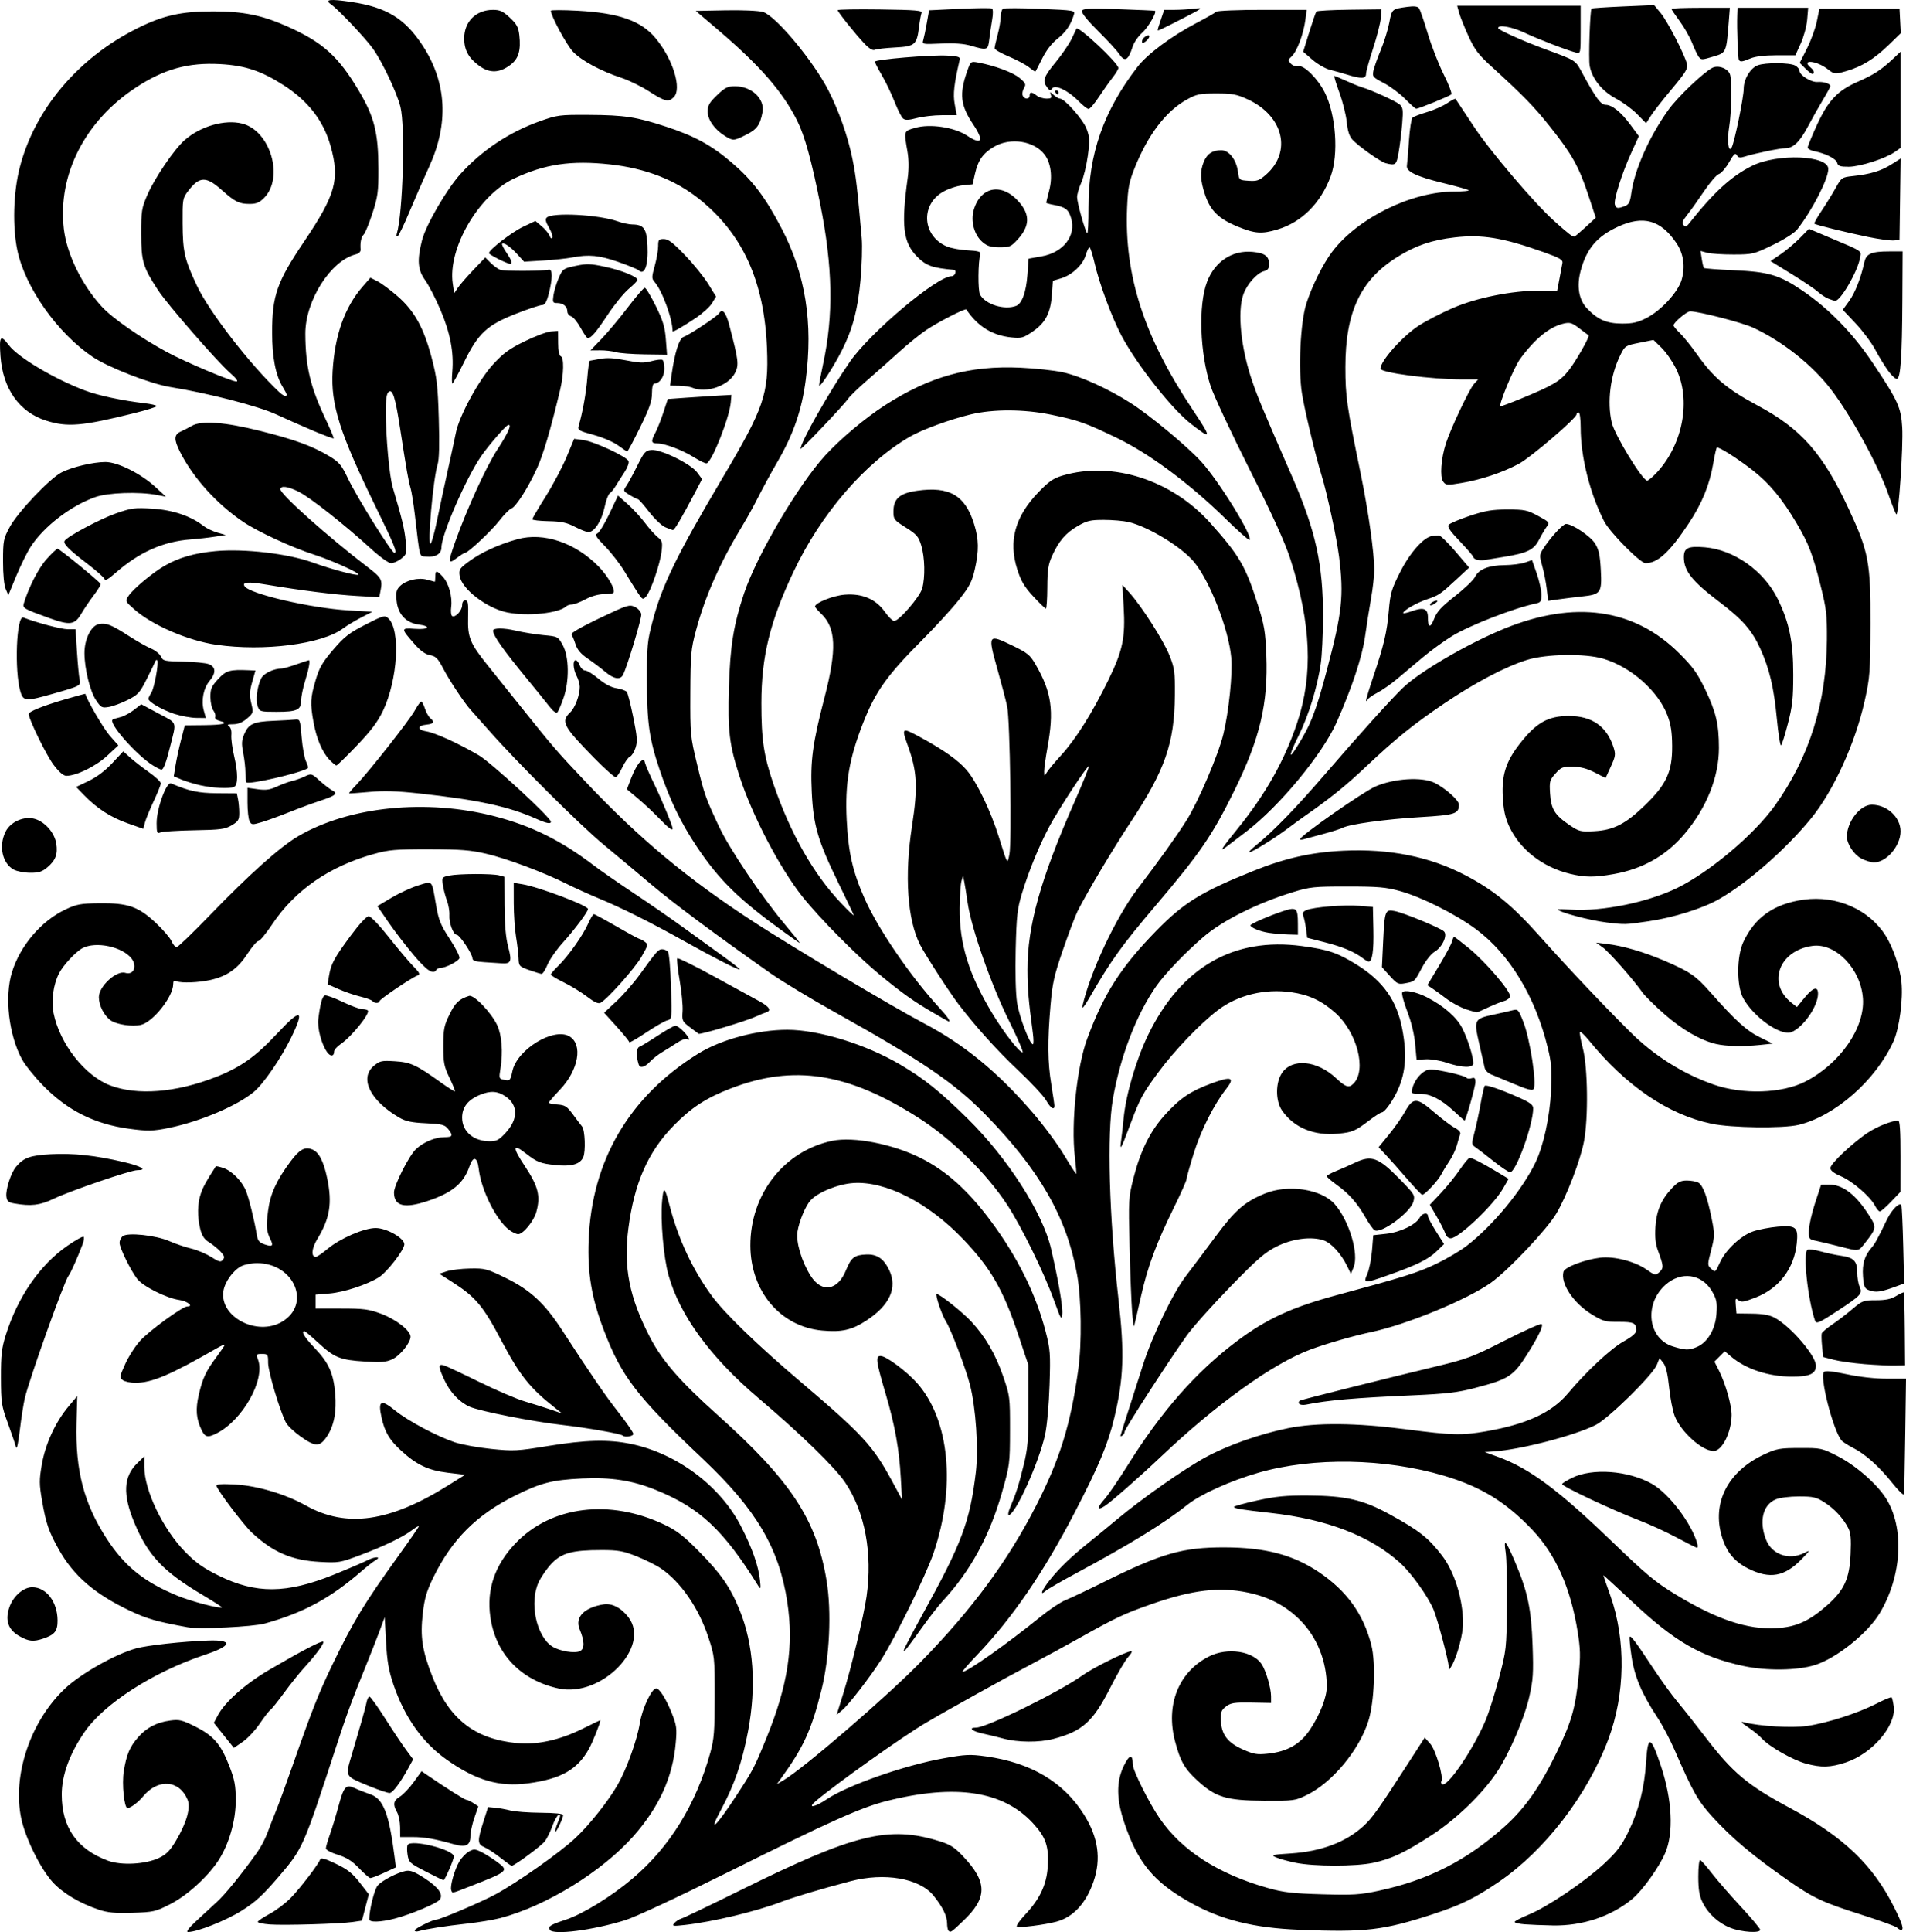 <?xml version="1.0" encoding="UTF-8" standalone="no"?>
<!-- Created with Inkscape (http://www.inkscape.org/) -->

<svg
   width="244.36mm"
   height="247.596mm"
   viewBox="0 0 244.36 247.596"
   version="1.1"
   id="svg1"
   xml:space="preserve"
   inkscape:version="1.4 (86a8ad7, 2024-10-11)"
   sodipodi:docname="deco7.svg"
   xmlns:inkscape="http://www.inkscape.org/namespaces/inkscape"
   xmlns:sodipodi="http://sodipodi.sourceforge.net/DTD/sodipodi-0.dtd"
   xmlns="http://www.w3.org/2000/svg"
   xmlns:svg="http://www.w3.org/2000/svg"><sodipodi:namedview
     id="namedview1"
     pagecolor="#ffffff"
     bordercolor="#000000"
     borderopacity="0.25"
     inkscape:showpageshadow="2"
     inkscape:pageopacity="0.0"
     inkscape:pagecheckerboard="0"
     inkscape:deskcolor="#d1d1d1"
     inkscape:document-units="mm"
     inkscape:zoom="0.78216891"
     inkscape:cx="451.94842"
     inkscape:cy="459.61939"
     inkscape:window-width="1920"
     inkscape:window-height="1057"
     inkscape:window-x="1912"
     inkscape:window-y="-8"
     inkscape:window-maximized="1"
     inkscape:current-layer="layer1" /><defs
     id="defs1" /><g
     inkscape:label="Warstwa 1"
     inkscape:groupmode="layer"
     id="layer1"
     transform="translate(14.693,-26.928)"><path
       style="fill:#000000"
       d="m 10.446,273.123 c 0.814,-0.761 2.006,-1.86 2.649,-2.442 1.075,-0.973 3.093,-3.455 5.173,-6.36 0.46,-0.642 1.043,-1.736 1.296,-2.431 0.253,-0.695 0.753,-1.978 1.111,-2.851 0.358,-0.873 1.338,-3.552 2.177,-5.953 2.41,-6.893 3.308,-9.167 5.012,-12.703 2.747,-5.699 4.1,-7.933 8.553,-14.117 1.419,-1.97 2.58,-3.654 2.58,-3.741 0,-0.087 -0.387,0.132 -0.86,0.487 -1.219,0.915 -3.61,2.067 -6.681,3.217 -2.545,0.953 -2.741,0.986 -5.159,0.853 -3.595,-0.197 -5.957,-1.213 -8.692,-3.738 -1.06,-0.978 -4.537,-5.588 -4.537,-6.015 0,-0.212 0.717,-0.259 2.447,-0.159 2.824,0.162 6.401,1.231 9.019,2.696 5.193,2.904 10.755,2.106 18.288,-2.623 l 2.106,-1.322 -2.238,-0.269 c -2.488,-0.299 -3.998,-1.019 -5.99,-2.855 -1.49,-1.374 -2.072,-2.368 -2.485,-4.249 -0.473,-2.151 -0.07,-2.347 1.761,-0.855 1.608,1.31 5.361,3.307 7.651,4.071 0.873,0.291 2.966,0.671 4.651,0.843 2.877,0.294 3.321,0.271 7.28,-0.374 4.847,-0.79 7.743,-0.863 10.635,-0.267 5.886,1.211 11.461,5.382 14.117,10.56 1.435,2.799 2.227,5.043 2.425,6.879 0.117,1.085 0.087,1.233 -0.169,0.822 -4.498,-7.232 -7.501,-10.053 -13.153,-12.353 -3.04,-1.237 -5.744,-1.657 -9.516,-1.477 -3.806,0.182 -5.278,0.561 -8.596,2.216 -4.918,2.453 -8.061,5.602 -10.438,10.458 -0.852,1.741 -1.127,2.672 -1.35,4.584 -0.354,3.027 -0.084,4.805 1.244,8.17 2.135,5.412 5.395,7.965 10.837,8.484 2.575,0.246 5.49,-0.391 8.37,-1.827 1.273,-0.635 2.315,-1.131 2.315,-1.101 0,0.335 -1.003,2.836 -1.476,3.682 -1.487,2.658 -3.583,3.841 -7.798,4.402 -3.698,0.492 -6.679,-0.377 -10.441,-3.042 -3.104,-2.2 -5.385,-5.418 -6.809,-9.605 -0.619,-1.819 -0.818,-2.966 -0.954,-5.476 l -0.171,-3.175 -0.64,1.72 c -0.352,0.946 -1.051,2.732 -1.554,3.969 -2.049,5.044 -2.655,6.692 -4.141,11.245 -4.1,12.564 -4.174,12.73 -7.257,16.327 -2.069,2.413 -2.99,3.256 -4.786,4.381 -2.015,1.262 -5.693,2.716 -6.837,2.703 -0.295,-0.003 0.061,-0.482 1.031,-1.389 z m 28.021,1.18 c 0,-0.216 2.333,-1.373 2.77,-1.373 0.492,0 5.872,-2.294 7.612,-3.246 2.901,-1.587 8.218,-5.335 10.22,-7.205 1.79,-1.672 4.202,-4.705 5.416,-6.809 1.144,-1.983 2.515,-5.792 2.85,-7.913 0.291,-1.844 1.521,-4.461 2.097,-4.461 0.416,0 1.262,1.332 1.975,3.109 0.65,1.619 0.7,1.982 0.535,3.88 -0.377,4.359 -2.114,8.193 -5.396,11.917 -4.02,4.559 -11.207,8.986 -17.098,10.532 -0.873,0.229 -2.838,0.553 -4.366,0.72 -2.65,0.289 -5.153,0.683 -6.152,0.967 -0.255,0.073 -0.463,0.019 -0.463,-0.118 z m 17.316,-0.073 c -0.261,-0.422 0.086,-0.642 1.999,-1.269 2.218,-0.727 5.883,-2.976 8.606,-5.283 4.775,-4.045 8.133,-9.471 9.979,-16.127 0.488,-1.758 0.565,-2.742 0.567,-7.196 0.002,-5.097 -0.009,-5.19 -0.843,-7.696 -1.231,-3.698 -3.501,-6.984 -6.023,-8.72 -0.608,-0.418 -2.017,-1.123 -3.131,-1.565 -1.753,-0.696 -2.361,-0.805 -4.519,-0.805 -3.717,0 -5.077,0.363 -6.369,1.701 -0.589,0.61 -1.347,1.695 -1.684,2.412 -1.214,2.583 -0.314,6.897 1.718,8.228 0.937,0.614 2.947,0.947 3.602,0.597 0.591,-0.316 0.568,-1.265 -0.07,-2.803 -0.631,-1.523 0.577,-2.771 3.072,-3.176 1.075,-0.175 2.272,0.446 3.196,1.658 2.888,3.786 -3.484,10.296 -8.934,9.127 -4.86,-1.042 -8.094,-4.415 -8.776,-9.151 -0.511,-3.548 0.571,-6.697 3.265,-9.503 4.562,-4.751 12.068,-5.677 19.045,-2.349 1.579,0.753 2.471,1.44 4.366,3.36 2.904,2.942 4.076,4.628 5.29,7.609 1.781,4.372 2.155,9.758 1.076,15.485 -0.75,3.981 -1.761,6.914 -3.483,10.108 -1.67,3.097 -0.66,2.193 1.882,-1.685 2.266,-3.457 2.363,-3.64 3.942,-7.506 2.773,-6.787 3.544,-11.823 2.679,-17.497 -1.047,-6.869 -3.982,-11.836 -10.801,-18.279 -8.525,-8.056 -10.454,-10.569 -12.745,-16.6 -1.546,-4.072 -2.074,-7.22 -1.916,-11.423 0.385,-10.232 5.219,-18.464 14.054,-23.933 2.939,-1.819 7.557,-3.054 11.422,-3.054 4.018,0 10.033,1.847 14.424,4.43 3.104,1.825 5.123,3.444 8.724,6.993 5.09,5.017 9.594,12.042 10.657,16.624 0.928,3.997 1.52,7.428 1.442,8.351 -0.076,0.906 -0.169,0.753 -1.105,-1.841 -1.246,-3.451 -4.15,-9.37 -5.935,-12.095 -2.679,-4.091 -7.149,-8.473 -11.432,-11.209 -9.01,-5.754 -15.976,-6.841 -24.009,-3.746 -3.185,1.227 -5.071,2.453 -7.344,4.775 -3.286,3.356 -5.044,7.348 -5.802,13.171 -0.649,4.987 0.126,8.879 2.783,13.987 1.554,2.988 3.867,5.642 8.61,9.885 9.425,8.43 12.727,13.437 14.014,21.25 0.659,4.002 0.39,9.825 -0.648,13.994 -1.287,5.173 -2.306,7.393 -5.258,11.462 l -0.47,0.648 0.827,-0.488 c 2.638,-1.556 13.304,-10.749 17.699,-15.256 6.552,-6.718 11.092,-12.875 14.722,-19.965 3.046,-5.949 4.421,-10.39 5.4,-17.447 0.473,-3.412 0.399,-9.079 -0.159,-12.171 -1.322,-7.316 -4.798,-13.383 -11.727,-20.465 -3.992,-4.08 -8.128,-6.896 -19.221,-13.085 -3.129,-1.746 -6.879,-4.01 -8.334,-5.033 -7.022,-4.934 -12.457,-8.978 -15.323,-11.403 -1.734,-1.467 -4.472,-3.756 -6.085,-5.086 -2.982,-2.46 -11.123,-10.562 -14.715,-14.645 -1.087,-1.236 -2.126,-2.406 -2.308,-2.599 -0.758,-0.805 -2.713,-3.732 -3.504,-5.249 -0.726,-1.392 -0.979,-1.654 -1.734,-1.795 -0.604,-0.113 -1.233,-0.562 -1.982,-1.413 -1.79,-2.033 -1.789,-2.09 0.029,-1.959 1.798,0.13 2.184,-0.327 0.47,-0.557 -1.603,-0.215 -2.64,-1.341 -2.804,-3.042 -0.104,-1.083 -0.03,-1.414 0.419,-1.863 0.775,-0.775 2.375,-1.157 3.497,-0.835 0.5,0.143 0.94,0.261 0.978,0.261 0.037,0 0.068,-0.298 0.068,-0.661 0,-0.832 0.179,-0.831 0.953,0.004 0.771,0.832 1.259,2.586 1.084,3.894 -0.074,0.548 -0.019,1.068 0.122,1.155 0.403,0.249 1.281,-0.704 1.281,-1.39 0,-0.384 0.156,-0.62 0.41,-0.62 0.342,0 0.401,0.363 0.353,2.183 -0.067,2.575 0.241,3.325 2.525,6.165 0.814,1.012 2.67,3.327 4.125,5.146 4.254,5.318 4.639,5.765 8.425,9.771 6.9,7.301 13.064,12.435 21.55,17.949 5.051,3.282 17.856,10.907 21.745,12.95 5.218,2.74 9.514,6.262 14.027,11.498 1.387,1.609 3.19,4.046 4.008,5.416 0.818,1.37 1.52,2.458 1.56,2.417 0.041,-0.041 -0.038,-1.026 -0.174,-2.19 -0.502,-4.289 0.255,-11.532 1.581,-15.117 2.141,-5.793 4.294,-9.157 8.845,-13.821 3.534,-3.621 5.751,-4.99 12.451,-7.685 4.096,-1.647 7.465,-2.404 11.559,-2.594 5.916,-0.275 11.07,0.761 15.617,3.138 3.648,1.907 6.036,3.869 9.638,7.916 3.37,3.786 8.164,8.855 11.532,12.194 3.055,3.029 6.729,5.338 10.693,6.723 3.732,1.303 8.735,1.14 11.72,-0.383 4.441,-2.266 7.65,-6.877 7.4,-10.636 -0.252,-3.791 -3.488,-7.165 -6.48,-6.754 -4.284,0.587 -5.832,4.803 -2.676,7.286 l 0.693,0.545 0.973,-1.187 c 1.098,-1.34 1.731,-1.529 1.731,-0.517 0,1.594 -1.898,4.328 -3.417,4.921 -1.373,0.537 -4.899,-1.96 -6.194,-4.387 -0.834,-1.563 -0.82,-5.297 0.026,-7.136 1.462,-3.178 3.964,-4.933 7.776,-5.454 4.193,-0.574 8.356,1.258 10.469,4.605 0.957,1.517 1.829,4.047 2.03,5.897 0.242,2.225 -0.261,6.005 -1.023,7.675 -2.273,4.986 -7.517,9.587 -12.182,10.69 -1.988,0.47 -8.582,0.383 -11.113,-0.147 -5.592,-1.17 -10.993,-4.843 -15.778,-10.728 -0.529,-0.65 -1.028,-1.119 -1.11,-1.043 -0.082,0.077 0.083,1.021 0.366,2.099 0.64,2.439 0.717,8.966 0.141,11.96 -0.464,2.41 -2.2,6.941 -3.524,9.196 -1.196,2.038 -6.162,7.294 -8.394,8.885 -3.053,2.176 -10.811,5.374 -15.358,6.329 -2.232,0.469 -5.834,1.505 -7.814,2.247 -4.835,1.813 -12.021,6.966 -19.17,13.748 -2.594,2.461 -6.318,5.731 -7.136,6.268 -1.048,0.687 -1.084,0.282 -0.077,-0.853 0.496,-0.559 1.825,-2.494 2.953,-4.3 4.339,-6.948 8.788,-12.008 14.002,-15.927 3.818,-2.869 7.093,-4.378 12.87,-5.931 8.482,-2.28 10.358,-2.869 12.663,-3.973 1.359,-0.651 3.145,-1.706 3.969,-2.343 3.361,-2.6 7.076,-7.102 8.799,-10.662 1.036,-2.14 1.845,-5.865 2.001,-9.209 0.125,-2.696 0.061,-3.53 -0.426,-5.527 -1.598,-6.55 -4.903,-11.992 -9.223,-15.185 -2.592,-1.916 -6.969,-4.109 -9.707,-4.865 -1.808,-0.499 -2.791,-0.585 -6.747,-0.587 -4.306,-0.002 -4.796,0.049 -6.997,0.725 -4.563,1.403 -9.009,3.628 -11.465,5.737 -2.336,2.005 -4.944,4.722 -6.043,6.294 -2.553,3.652 -4.615,9.004 -5.561,14.436 -0.785,4.503 -0.49,15.134 0.713,25.706 0.783,6.884 0.667,10.155 -0.542,15.202 -0.804,3.357 -1.982,6.17 -5.078,12.13 -3.986,7.672 -7.993,13.52 -12.49,18.228 -1.148,1.202 -1.994,2.185 -1.881,2.185 0.622,0 5.781,-3.646 10.008,-7.073 1.139,-0.924 2.568,-1.876 3.175,-2.116 0.607,-0.24 2.83,-1.293 4.94,-2.338 7.416,-3.675 10.105,-4.445 15.478,-4.429 5.219,0.015 8.76,0.943 12.065,3.16 3.587,2.407 5.73,5.38 6.744,9.356 0.583,2.288 0.386,7.325 -0.382,9.744 -1.186,3.736 -4.629,7.874 -7.877,9.469 -1.511,0.742 -1.662,0.762 -5.523,0.74 -4.799,-0.027 -6.173,-0.44 -8.481,-2.55 -1.665,-1.521 -2.219,-2.483 -2.893,-5.021 -1.25,-4.705 0.433,-8.936 4.345,-10.918 2.351,-1.192 5.64,-0.704 6.758,1.003 0.546,0.834 1.191,3.039 1.194,4.087 l 0.003,0.865 -2.53,-0.044 c -2.179,-0.038 -2.629,0.031 -3.241,0.495 -0.606,0.459 -0.705,0.719 -0.669,1.756 0.064,1.821 0.84,2.865 2.776,3.734 1.42,0.637 1.837,0.71 3.242,0.564 2.497,-0.26 4.162,-1.21 5.418,-3.091 1.274,-1.907 2.147,-4.146 2.147,-5.501 0,-3.245 -1.249,-6.348 -3.438,-8.542 -1.805,-1.809 -3.989,-2.957 -6.689,-3.514 -3.643,-0.752 -7.066,-0.35 -12.22,1.436 -3.551,1.231 -4.68,1.76 -9.404,4.411 -1.819,1.021 -4.617,2.544 -6.218,3.384 -3.208,1.684 -11.006,6.018 -13.494,7.499 -3.082,1.834 -11.247,7.637 -14.023,9.965 -1.204,1.01 -0.19,0.849 1.402,-0.222 2.638,-1.776 9.921,-4.328 14.895,-5.221 2.883,-0.518 3.437,-0.543 5.493,-0.257 5.756,0.801 9.915,3.264 12.547,7.431 1.846,2.923 2.246,5.697 1.242,8.616 -0.955,2.775 -2.6,4.553 -4.755,5.136 -1.464,0.396 -4.78,0.816 -5.064,0.641 -0.142,-0.088 0.332,-0.783 1.053,-1.545 1.864,-1.971 2.743,-3.827 2.891,-6.105 0.171,-2.639 -0.226,-3.81 -1.91,-5.629 -3.813,-4.119 -9.903,-5.043 -18.698,-2.837 -3.322,0.833 -7.306,2.62 -20.472,9.181 -6.421,3.2 -11.766,5.691 -13.097,6.105 -4.162,1.295 -9.232,1.938 -9.672,1.227 z m 51.123,0.111 c -0.097,-0.097 -0.176,-0.52 -0.176,-0.939 0,-0.937 -0.576,-2.107 -1.756,-3.563 -1.789,-2.21 -6.267,-2.981 -10.632,-1.831 -3.893,1.025 -7.251,2.028 -8.911,2.661 -3.197,1.218 -8.726,2.541 -12.303,2.944 -1.566,0.176 -1.688,0.155 -1.365,-0.234 0.195,-0.235 0.612,-0.504 0.926,-0.596 0.314,-0.093 3.667,-1.7 7.451,-3.572 14.716,-7.281 19.057,-8.356 25.584,-6.34 1.41,0.435 1.96,0.785 3.05,1.937 3.154,3.335 3.151,5.328 -0.016,8.323 -1.555,1.471 -1.577,1.485 -1.851,1.211 z m 44.935,-0.113 c -5.812,-0.23 -9.974,-1.27 -13.92,-3.479 -4.7,-2.631 -6.736,-5.089 -8.476,-10.238 -1.021,-3.02 -1.035,-5.297 -0.047,-7.316 0.715,-1.459 1.131,-1.514 1.14,-0.149 0.005,0.762 2.071,4.903 3.444,6.904 2.838,4.134 7.504,7.136 13.889,8.933 1.99,0.56 3.13,0.692 6.925,0.801 3.993,0.114 4.872,0.06 7.255,-0.45 6.371,-1.364 11.349,-3.907 16.213,-8.282 2.57,-2.312 4.548,-5.144 6.658,-9.532 1.895,-3.94 2.369,-5.616 2.786,-9.842 0.239,-2.42 0.215,-3.357 -0.139,-5.556 -0.903,-5.602 -2.808,-9.886 -5.795,-13.03 -3.408,-3.588 -6.586,-5.538 -11.316,-6.944 -7.576,-2.252 -16.791,-2.406 -23.793,-0.397 -3.583,1.028 -7.442,2.766 -9.112,4.104 -2.909,2.331 -7.369,5.074 -14.287,8.788 -1.892,1.015 -3.648,2.031 -3.903,2.257 -0.825,0.732 -0.49,-0.119 0.565,-1.434 1.218,-1.517 2.751,-2.989 4.925,-4.729 0.873,-0.698 2.54,-2.065 3.704,-3.037 3.235,-2.701 8.721,-6.536 11.412,-7.977 2.836,-1.519 6.874,-2.935 10.457,-3.668 3.631,-0.743 8.752,-0.695 15.172,0.141 5.885,0.766 7.143,0.797 10.255,0.253 5.178,-0.906 8.411,-2.402 10.456,-4.84 2.363,-2.818 5.486,-5.734 7.129,-6.659 1.155,-0.65 1.647,-1.084 1.65,-1.455 0.007,-0.918 -0.335,-1.08 -2.259,-1.069 -1.701,0.01 -2.019,-0.078 -3.44,-0.951 -2.373,-1.458 -4.035,-3.958 -3.639,-5.472 0.153,-0.585 2.727,-1.567 4.728,-1.803 1.758,-0.208 4.418,0.473 5.907,1.51 1.113,0.775 1.172,0.787 1.673,0.333 0.559,-0.506 0.539,-0.795 -0.185,-2.734 -0.318,-0.852 -0.412,-1.717 -0.328,-3.043 0.132,-2.088 0.743,-3.517 2.141,-4.998 0.719,-0.762 1.098,-0.955 1.879,-0.955 0.538,0 1.198,0.118 1.467,0.262 0.599,0.32 1.165,1.84 1.726,4.633 0.402,2.001 0.398,2.221 -0.072,4.036 -0.482,1.86 -0.482,1.933 -0.013,2.358 0.563,0.51 0.529,0.534 1.165,-0.837 0.739,-1.593 2.688,-3.409 4.22,-3.932 0.722,-0.247 2.15,-0.52 3.171,-0.607 2.345,-0.2 2.647,0.067 2.433,2.143 -0.331,3.203 -2.256,5.751 -5.228,6.917 -1.543,0.605 -1.891,0.662 -2.249,0.365 -0.378,-0.313 -0.414,-0.24 -0.338,0.672 l 0.085,1.024 1.984,0.026 c 1.38,0.018 2.262,0.174 2.895,0.513 2.056,1.099 5.307,4.871 5.307,6.158 0,1.037 -0.807,1.407 -3.064,1.403 -2.983,-0.005 -5.887,-0.954 -7.773,-2.541 l -0.845,-0.711 -0.665,0.665 -0.665,0.665 0.567,1.111 c 0.861,1.688 1.664,4.517 1.639,5.778 -0.043,2.216 -1.23,4.561 -2.309,4.561 -1.476,0 -4.208,-2.461 -4.993,-4.496 -0.252,-0.654 -0.573,-2.31 -0.713,-3.68 -0.175,-1.712 -0.406,-2.684 -0.74,-3.107 l -0.485,-0.616 -0.348,0.857 c -0.533,1.313 -6.203,6.886 -7.84,7.705 -2.728,1.366 -9.609,3.154 -13.041,3.388 l -1.191,0.081 1.72,0.624 c 4.017,1.459 7.745,4.232 14.689,10.928 4.277,4.124 5.48,5.124 8.022,6.67 5.332,3.242 9.272,4.561 12.975,4.347 2.516,-0.146 4.166,-0.886 6.461,-2.9 2.224,-1.951 2.904,-3.426 3.044,-6.595 0.086,-1.958 0.017,-2.72 -0.305,-3.342 -0.659,-1.274 -1.782,-2.483 -3.062,-3.294 -1.038,-0.658 -1.433,-0.749 -3.255,-0.749 -1.193,0 -2.455,0.16 -2.973,0.376 -1.652,0.69 -2.163,2.793 -1.251,5.15 0.742,1.919 2.955,2.697 4.894,1.72 0.814,-0.41 0.801,-0.379 -0.325,0.786 -2.179,2.254 -4.078,2.595 -6.822,1.224 -1.794,-0.897 -2.798,-2.111 -3.401,-4.113 -1.302,-4.325 0.761,-8.354 5.379,-10.509 1.639,-0.765 2.008,-0.833 4.584,-0.842 2.74,-0.01 2.846,0.012 4.832,1.02 2.309,1.171 5.017,3.519 6.218,5.391 2.417,3.767 2.086,9.996 -0.787,14.772 -1.537,2.556 -5.519,5.747 -8.262,6.621 -2.274,0.724 -6.236,0.777 -9.255,0.123 -5.371,-1.164 -8.76,-3.122 -14.134,-8.166 -2.074,-1.946 -3.77,-3.5 -3.77,-3.453 5e-5,0.047 0.402,1.217 0.894,2.6 2.016,5.67 1.914,12.661 -0.269,18.46 -2.688,7.143 -8.107,14.19 -14.012,18.226 -3.044,2.08 -4.866,2.975 -8.441,4.142 -6.39,2.087 -8.626,2.349 -17.198,2.009 z m 51.009,-74.68 c 1.382,-0.578 2.395,-2.302 2.522,-4.293 0.092,-1.45 0.012,-1.846 -0.582,-2.86 -1.313,-2.24 -3.991,-2.595 -5.986,-0.793 -2.764,2.497 -2.211,6.894 0.991,7.879 1.608,0.494 2.012,0.503 3.055,0.067 z m 4.31,74.436 c -1.555,-0.607 -2.877,-1.824 -3.596,-3.309 -0.395,-0.816 -0.526,-1.632 -0.526,-3.275 0,-1.267 0.106,-2.15 0.251,-2.099 0.138,0.049 0.802,0.803 1.475,1.676 0.673,0.873 2.346,2.799 3.717,4.279 1.372,1.48 2.494,2.82 2.494,2.977 0,0.463 -2.394,0.307 -3.815,-0.248 z m 21.347,-0.033 c -0.166,-0.166 -2.243,-0.917 -4.617,-1.671 -4.911,-1.559 -6.134,-2.134 -9.396,-4.415 -4.55,-3.183 -7.16,-5.38 -9.694,-8.163 -1.819,-1.998 -2.487,-3.184 -4.824,-8.566 -0.56,-1.29 -1.537,-3.136 -2.172,-4.101 -2.033,-3.095 -2.946,-5.244 -3.328,-7.84 -0.193,-1.31 -0.299,-2.441 -0.236,-2.514 0.156,-0.18 0.808,0.692 2.97,3.969 1.008,1.528 2.43,3.493 3.16,4.366 0.73,0.873 2.331,2.897 3.558,4.498 3.543,4.62 5.394,6.172 10.883,9.121 6.839,3.674 10.61,7.274 13.346,12.74 1.053,2.103 1.285,2.877 0.862,2.877 -0.116,0 -0.347,-0.135 -0.513,-0.301 z M 19.88,273.546 c -0.837,-0.062 -1.521,-0.209 -1.521,-0.327 0,-0.118 0.685,-0.581 1.521,-1.029 0.837,-0.448 2.073,-1.387 2.747,-2.087 1.236,-1.283 3.528,-4.294 3.737,-4.909 0.08,-0.236 0.66,-0.069 2.003,0.577 1.495,0.719 2.133,1.223 3.056,2.412 l 1.167,1.503 -0.442,1.689 -0.442,1.689 -1.184,0.172 c -1.647,0.239 -8.802,0.448 -10.643,0.312 z m 160.867,-0.016 c -0.691,-0.054 -1.257,-0.191 -1.257,-0.302 0,-0.112 0.804,-0.531 1.786,-0.932 2.393,-0.977 7.134,-4.17 9.654,-6.503 1.657,-1.534 2.25,-2.308 3.11,-4.059 1.339,-2.725 2.095,-5.672 2.302,-8.977 0.221,-3.531 0.6,-3.437 1.903,0.474 1.45,4.353 1.658,8.615 0.545,11.176 -0.805,1.854 -2.896,4.771 -4.195,5.855 -2.695,2.247 -6.413,3.492 -10.205,3.416 -1.313,-0.026 -2.952,-0.092 -3.643,-0.147 z M 32.646,272.886 c 0,-1.204 0.675,-3.884 1.093,-4.342 0.598,-0.655 2.488,-1.635 3.564,-1.848 0.602,-0.119 1.125,0.079 2.425,0.922 1.809,1.171 2.474,2.125 1.935,2.774 -0.407,0.49 -3.717,1.876 -5.737,2.402 -1.84,0.479 -3.279,0.519 -3.279,0.092 z m -34.668,-1.23 c -2.462,-0.815 -4.725,-2.179 -5.982,-3.603 -1.562,-1.77 -3.444,-5.609 -3.965,-8.087 -1.157,-5.509 1.17,-12.445 5.576,-16.617 2.039,-1.931 6.435,-4.42 9.141,-5.176 1.44,-0.403 5.938,-0.895 9.26,-1.013 3.201,-0.114 3.049,0.669 -0.351,1.799 -6.732,2.237 -13.066,6.314 -15.586,10.032 -1.874,2.764 -2.848,5.472 -2.848,7.915 0,4.2 1.951,6.993 5.915,8.469 1.712,0.637 4.824,0.472 6.544,-0.348 0.957,-0.456 1.42,-0.926 2.191,-2.224 1.357,-2.283 1.904,-4.219 1.481,-5.241 -1.047,-2.527 -3.766,-2.741 -5.68,-0.448 -0.66,0.79 -1.596,1.498 -2.015,1.521 -0.429,0.025 -0.748,-3.095 -0.484,-4.723 0.349,-2.151 0.764,-3.131 1.847,-4.364 1.074,-1.224 2.37,-1.899 4.093,-2.132 1.182,-0.16 1.527,-0.077 3.234,0.777 2.338,1.17 3.263,2.239 4.348,5.028 0.685,1.762 0.825,2.494 0.834,4.366 0.012,2.66 -0.872,5.72 -2.258,7.816 -1.392,2.105 -4.019,4.469 -6.188,5.57 -1.847,0.937 -2.124,1 -4.801,1.083 -2.223,0.069 -3.159,-0.018 -4.304,-0.397 z M 43.16,269.16 c -0.184,-0.485 0.409,-2.604 1.02,-3.651 0.291,-0.499 0.843,-1.083 1.226,-1.298 0.62,-0.348 0.793,-0.344 1.574,0.035 0.483,0.234 1.392,0.803 2.022,1.264 1.588,1.163 1.517,1.228 -3.479,3.175 -2.404,0.937 -2.204,0.896 -2.364,0.476 z m -3.277,-2.397 c -2.025,-1.042 -2.165,-1.17 -2.321,-2.117 -0.091,-0.555 -0.087,-1.136 0.009,-1.292 0.471,-0.762 5.918,0.605 5.923,1.487 0.002,0.387 -1.16,3.056 -1.325,3.042 -0.073,-0.006 -1.102,-0.51 -2.287,-1.12 z m -8.561,-0.437 c -0.886,-0.921 -1.579,-1.358 -2.712,-1.707 -0.845,-0.261 -1.521,-0.625 -1.521,-0.818 0,-0.192 0.228,-0.984 0.506,-1.761 0.278,-0.777 0.771,-2.394 1.094,-3.593 0.709,-2.628 0.962,-2.903 2.155,-2.343 0.481,0.226 1.351,0.569 1.934,0.763 1.677,0.557 2.422,2.495 3.133,8.15 l 0.153,1.215 -1.523,0.703 c -0.837,0.387 -1.636,0.686 -1.775,0.666 -0.139,-0.021 -0.788,-0.594 -1.443,-1.275 z m 18.124,-1.341 c -0.728,-0.571 -1.65,-1.174 -2.051,-1.341 -0.888,-0.37 -0.902,-0.801 -0.108,-3.282 l 0.593,-1.852 0.915,0.084 c 0.503,0.046 1.378,0.204 1.944,0.351 0.566,0.147 2.322,0.278 3.903,0.29 1.881,0.015 2.871,0.122 2.866,0.311 -0.01,0.423 -1.005,2.456 -1.03,2.106 -0.012,-0.164 0.164,-0.742 0.39,-1.284 0.312,-0.746 0.329,-0.958 0.071,-0.872 -0.187,0.062 -0.55,0.7 -0.806,1.416 -0.256,0.716 -0.688,1.6 -0.959,1.964 -0.441,0.592 -3.945,3.179 -4.274,3.157 -0.073,-0.005 -0.728,-0.476 -1.455,-1.047 z m 101.997,0.668 c -0.946,-0.191 -2.077,-0.502 -2.514,-0.69 -0.74,-0.318 -0.614,-0.353 1.852,-0.513 3.916,-0.254 7.068,-1.441 9.33,-3.511 1.156,-1.059 1.863,-2.056 6.01,-8.48 l 1.846,-2.859 0.707,0.791 c 0.699,0.782 1.741,4.298 1.425,4.809 -0.079,0.127 -0.035,0.298 0.097,0.38 0.676,0.418 4.03,-4.515 5.583,-8.213 0.423,-1.006 1.195,-3.451 1.717,-5.434 0.927,-3.523 0.95,-3.731 1.008,-9.124 0.033,-3.035 -0.042,-6.174 -0.166,-6.974 -0.292,-1.885 0.019,-1.548 1.244,1.346 1.585,3.747 2.047,5.956 2.21,10.575 0.127,3.604 0.074,4.428 -0.426,6.623 -0.631,2.768 -2.557,7.252 -4.139,9.637 -1.84,2.773 -5.183,6.009 -8.316,8.052 -3.49,2.275 -5.201,3.085 -7.589,3.591 -2.231,0.473 -7.529,0.47 -9.878,-0.005 z M 43.494,263.271 c -2.451,-0.696 -3.756,-0.924 -5.295,-0.924 H 36.614 l -0.009,-1.257 c -0.005,-0.691 -0.18,-1.554 -0.387,-1.918 -0.567,-0.992 -0.477,-1.51 0.346,-1.997 0.409,-0.242 1.204,-1.075 1.767,-1.852 l 1.023,-1.413 0.681,0.467 c 2.461,1.689 4.864,3.206 5.078,3.206 0.138,0 0.536,0.186 0.884,0.414 l 0.632,0.414 -0.509,1.479 c -0.28,0.814 -0.509,1.873 -0.509,2.355 0,1.175 -0.586,1.459 -2.117,1.024 z M 32.646,255.824 c -3.149,-1.296 -3.076,-1.176 -2.3,-3.825 0.358,-1.221 0.911,-3.112 1.231,-4.204 0.319,-1.091 0.645,-2.312 0.723,-2.712 0.078,-0.4 0.247,-0.728 0.376,-0.728 0.129,0 1.038,1.266 2.02,2.813 0.983,1.547 2.189,3.354 2.681,4.016 l 0.895,1.203 -0.6,1.098 c -1.016,1.859 -1.988,3.167 -2.392,3.216 -0.212,0.026 -1.397,-0.37 -2.634,-0.879 z m 184.197,-2.887 c -1.664,-0.448 -4.668,-2.148 -5.603,-3.171 -0.364,-0.398 -1.197,-1.078 -1.852,-1.511 -0.84,-0.556 -0.996,-0.739 -0.529,-0.622 2.068,0.52 6.166,0.761 8.125,0.478 2.578,-0.372 6.528,-1.643 8.898,-2.864 0.996,-0.513 1.869,-0.874 1.94,-0.802 0.072,0.072 0.192,0.595 0.269,1.163 0.33,2.464 -2.758,6.066 -6.159,7.182 -1.967,0.646 -3.113,0.679 -5.089,0.147 z m -202.836,-3.618 -1.283,-1.603 0.502,-0.95 c 0.916,-1.734 3.536,-4.056 6.587,-5.84 4.192,-2.451 6.76,-3.79 6.934,-3.616 0.177,0.177 -0.902,1.647 -2.45,3.341 -0.599,0.655 -1.755,2.101 -2.57,3.215 -0.815,1.113 -1.609,2.103 -1.765,2.199 -0.156,0.096 -0.76,0.877 -1.343,1.735 -0.583,0.858 -1.57,1.911 -2.194,2.341 l -1.135,0.781 z m 99.935,0.408 c -0.693,-0.189 -1.885,-0.479 -2.649,-0.645 -1.377,-0.299 -1.89,-0.758 -0.846,-0.758 1.367,0 10.701,-4.586 13.658,-6.71 1.331,-0.956 5.625,-3.08 6.227,-3.08 0.17,0 0.002,0.327 -0.374,0.728 -0.376,0.4 -1.421,2.185 -2.322,3.967 -2.195,4.34 -3.564,5.567 -7.304,6.548 -1.794,0.471 -4.558,0.449 -6.389,-0.05 z m -20.533,-5.737 c 1.053,-3.378 2.653,-10.04 2.995,-12.467 0.783,-5.559 -0.211,-10.858 -2.743,-14.619 -1.312,-1.949 -5.717,-6.231 -11.141,-10.83 -6.115,-5.184 -10.074,-10.6 -11.508,-15.741 -0.633,-2.27 -1.045,-7.029 -0.82,-9.478 0.18,-1.962 0.328,-1.879 0.951,0.532 1.112,4.306 2.966,8.271 5.443,11.639 1.639,2.229 5.892,6.339 11.361,10.979 7.869,6.676 9.284,8.207 11.669,12.616 l 1.334,2.466 -0.156,-2.778 c -0.207,-3.679 -0.759,-6.752 -1.916,-10.667 -1.267,-4.287 -1.356,-4.943 -0.671,-4.943 0.702,0 3.365,1.981 4.698,3.496 4.145,4.708 4.966,13.299 2.081,21.772 -0.955,2.807 -4.88,10.798 -6.701,13.645 -1.467,2.294 -4.184,5.806 -5.025,6.496 l -0.684,0.561 z m 77.624,-3.502 c -0.013,-0.754 -1.426,-6.079 -1.932,-7.279 -0.723,-1.714 -2.839,-4.675 -4.269,-5.974 -3.836,-3.483 -9.389,-5.623 -16.695,-6.434 -3.685,-0.409 -4.63,-0.565 -4.63,-0.763 0,-0.094 1.339,-0.466 2.977,-0.826 2.401,-0.528 3.667,-0.65 6.548,-0.632 4.831,0.03 7.037,0.54 10.451,2.416 3.795,2.085 4.94,2.987 6.703,5.28 1.59,2.067 2.69,5.615 2.69,8.676 0,1.424 -0.745,4.216 -1.45,5.435 -0.359,0.621 -0.384,0.627 -0.392,0.102 z m -69.851,-2.07 c -0.005,-0.136 1.049,-2.16 2.342,-4.498 5.104,-9.229 6.129,-11.956 6.892,-18.329 0.355,-2.965 9.4e-4,-8.25 -0.749,-11.188 -0.53,-2.078 -2.448,-7.134 -3.076,-8.108 -0.535,-0.83 -1.445,-3.533 -1.19,-3.533 0.403,0 3.35,2.35 4.468,3.564 1.776,1.927 3.065,4.143 4.03,6.932 0.884,2.555 0.9,2.68 0.894,6.967 -0.006,4.255 -0.032,4.456 -1.021,7.938 -1.586,5.583 -4.043,10.094 -7.565,13.891 -0.54,0.582 -1.706,2.07 -2.59,3.307 -2.143,2.997 -2.425,3.351 -2.435,3.059 z m -113.382,-1.815 c -1.479,-0.837 -1.888,-2.09 -1.245,-3.821 0.505,-1.361 1.788,-2.451 2.885,-2.451 1.806,0 3.238,1.877 3.249,4.258 0.006,1.36 -0.362,1.829 -1.82,2.319 -1.284,0.431 -1.87,0.373 -3.069,-0.305 z m 21.564,-1.141 c -3.911,-0.711 -5.195,-1.076 -7.308,-2.073 -4.586,-2.165 -7.316,-4.511 -9.223,-7.924 -1.286,-2.302 -1.628,-3.301 -2.137,-6.253 -0.364,-2.109 -0.366,-2.624 -0.021,-4.623 0.452,-2.621 1.741,-5.42 3.416,-7.421 l 1.119,-1.336 -0.091,3.459 c -0.16,6.088 0.941,10.302 3.871,14.824 2.296,3.543 4.797,5.554 9.101,7.32 1.747,0.717 5.451,1.687 5.657,1.482 0.045,-0.045 -1.087,-0.776 -2.517,-1.624 -4.994,-2.962 -6.961,-5.051 -8.706,-9.243 -1.502,-3.608 -1.393,-5.895 0.363,-7.597 l 0.921,-0.893 v 1.34 c 0,3.039 2.417,8.043 5.292,10.958 1.321,1.34 2.302,2.031 4.233,2.982 4.783,2.357 8.694,2.33 14.731,-0.105 1.85,-0.746 3.829,-1.593 4.396,-1.883 1,-0.51 1.838,-0.445 0.915,0.071 -0.252,0.141 -1.025,0.749 -1.718,1.35 -3.999,3.473 -7.439,5.334 -12.404,6.712 -1.516,0.421 -8.378,0.751 -9.89,0.476 z M 200.259,223.959 c -1.31,-0.702 -3.512,-1.709 -4.895,-2.238 -3.329,-1.273 -9.79,-4.314 -9.79,-4.608 0,-0.093 0.566,-0.449 1.257,-0.791 2.608,-1.292 7.205,-0.955 10.251,0.753 2.16,1.211 5.068,5.027 5.819,7.636 0.094,0.327 0.074,0.58 -0.045,0.56 -0.119,-0.019 -1.288,-0.609 -2.598,-1.312 z m -85.439,-3.879 c 0.75,-1.75 1.083,-2.79 1.716,-5.358 0.542,-2.199 0.62,-3.16 0.622,-7.673 l 0.002,-5.159 -1.28,-3.836 c -1.949,-5.843 -3.555,-8.63 -7.112,-12.346 -4.468,-4.667 -9.914,-7.446 -14.057,-7.174 -1.962,0.129 -4.547,1.18 -5.501,2.236 -0.632,0.699 -1.444,2.65 -1.66,3.985 -0.217,1.339 0.531,3.847 1.695,5.681 1.407,2.218 3.46,1.893 4.519,-0.715 0.669,-1.649 1.083,-1.971 2.613,-2.031 1.365,-0.053 2.215,0.523 2.922,1.983 1.099,2.269 0.086,4.522 -2.914,6.482 -1.874,1.225 -3.173,1.517 -5.691,1.282 -5.339,-0.499 -9.168,-5.035 -9.185,-10.882 -0.019,-6.59 4.312,-12.136 10.491,-13.432 2.753,-0.577 7.831,0.419 11.423,2.242 3.217,1.633 5.937,4.071 8.8,7.89 3.469,4.627 5.861,9.418 7.125,14.269 0.607,2.329 0.645,2.834 0.516,6.879 -0.079,2.489 -0.323,5.219 -0.568,6.35 -0.766,3.542 -3.827,10.319 -4.66,10.319 -0.132,0 -0.049,-0.446 0.185,-0.992 z m 113.137,-3.048 c -1.722,-2.165 -3.497,-3.755 -5.092,-4.566 -0.664,-0.337 -1.333,-0.771 -1.486,-0.965 -1.083,-1.366 -2.817,-8.177 -2.231,-8.762 0.179,-0.179 1.144,-0.08 2.936,0.302 1.639,0.349 3.618,0.568 5.126,0.568 h 2.457 l -0.101,7.21 c -0.055,3.965 -0.124,7.383 -0.153,7.594 -0.029,0.211 -0.684,-0.41 -1.456,-1.381 z m -240.61,-4.691 c -0.092,-0.364 -0.558,-1.733 -1.037,-3.043 -0.813,-2.226 -0.871,-2.606 -0.881,-5.821 -0.009,-2.886 0.089,-3.759 0.608,-5.424 1.528,-4.895 4.37,-9.02 7.907,-11.474 1.052,-0.73 1.988,-1.251 2.081,-1.158 0.093,0.093 0.044,0.502 -0.109,0.91 -0.643,1.716 -1.559,3.77 -1.826,4.095 -0.532,0.647 -5.045,13.286 -5.604,15.696 -0.169,0.728 -0.457,2.573 -0.64,4.101 -0.219,1.828 -0.389,2.552 -0.499,2.117 z m 36.477,-1.338 c -0.825,-0.591 -1.665,-1.394 -1.867,-1.786 -0.777,-1.503 -2.275,-6.527 -2.275,-7.628 0,-1.103 -0.034,-1.154 -0.787,-1.154 -0.748,0 -0.774,0.036 -0.513,0.722 0.963,2.532 -1.92,7.709 -5.251,9.431 -1.191,0.616 -1.539,0.541 -1.996,-0.43 -0.687,-1.458 -0.775,-2.631 -0.337,-4.518 0.488,-2.105 0.913,-3.004 2.3,-4.863 0.565,-0.758 1.028,-1.44 1.028,-1.517 0,-0.076 -0.446,0.117 -0.992,0.431 -6.025,3.461 -8.354,4.448 -10.49,4.448 -0.614,0 -1.329,-0.156 -1.59,-0.346 -0.448,-0.328 -0.431,-0.439 0.319,-2.093 0.436,-0.961 1.301,-2.3 1.924,-2.975 1.212,-1.315 5.42,-4.376 6.016,-4.376 0.867,0 0.028,-0.677 -1.029,-0.831 -1.664,-0.242 -4.665,-1.751 -5.402,-2.717 -0.851,-1.116 -2.249,-3.98 -2.249,-4.607 0,-0.281 0.181,-0.662 0.403,-0.846 0.616,-0.511 4.26,-0.126 5.99,0.633 0.777,0.341 2.03,0.766 2.785,0.944 0.755,0.179 1.908,0.664 2.562,1.079 1.025,0.65 1.233,0.701 1.51,0.367 0.26,-0.313 0.201,-0.515 -0.308,-1.058 -0.346,-0.369 -1.005,-0.902 -1.463,-1.185 -0.61,-0.377 -0.913,-0.83 -1.129,-1.688 -0.401,-1.593 -0.371,-3.303 0.081,-4.584 0.313,-0.888 0.647,-1.492 1.91,-3.459 0.033,-0.051 0.463,0.041 0.956,0.203 1.089,0.359 2.396,1.677 2.908,2.932 0.385,0.944 1.103,3.849 1.382,5.599 0.126,0.787 0.311,1.023 0.984,1.258 1.001,0.349 1.191,0.213 0.804,-0.574 -0.541,-1.101 -0.592,-1.668 -0.334,-3.705 0.272,-2.148 1.074,-3.917 2.865,-6.322 1.155,-1.552 1.822,-1.932 2.763,-1.574 0.882,0.335 1.489,1.489 1.955,3.717 0.664,3.176 0.347,5.13 -1.262,7.774 -0.745,1.223 -0.834,2.293 -0.191,2.293 0.146,0 0.823,-0.463 1.504,-1.03 1.623,-1.35 4.692,-2.676 6.177,-2.669 1.393,0.006 3.66,1.298 3.66,2.086 0,0.708 -2.231,3.594 -3.279,4.241 -1.539,0.951 -4.461,1.906 -6.307,2.061 l -1.792,0.15 v 0.888 0.888 h 3.292 c 2.87,0 3.524,0.086 5.098,0.669 1.906,0.706 3.781,2.165 3.781,2.941 0,0.777 -1.313,2.41 -2.323,2.889 -0.784,0.372 -1.417,0.425 -3.528,0.296 -3.159,-0.192 -3.923,-0.499 -5.97,-2.394 -0.886,-0.82 -1.684,-1.491 -1.774,-1.491 -0.477,0 -0.005,0.78 1.304,2.151 1.8,1.887 2.403,3.213 2.631,5.786 0.211,2.382 -0.154,4.244 -1.105,5.622 -0.884,1.282 -1.463,1.268 -3.348,-0.082 z m -2.382,-14.679 c 3.818,-2.237 1.604,-7.503 -3.163,-7.525 -0.698,-0.003 -1.615,0.173 -2.037,0.391 -1.086,0.562 -2.141,2.053 -2.302,3.255 -0.439,3.276 4.326,5.741 7.503,3.879 z M 65.167,210.909 c -0.25,-0.246 -4.57,-1.007 -7.783,-1.371 -3.778,-0.427 -10.522,-1.754 -11.854,-2.332 -1.287,-0.558 -2.513,-1.844 -3.234,-3.392 -0.826,-1.773 -0.837,-2.15 -0.06,-1.906 0.327,0.103 2.364,1.057 4.526,2.121 2.162,1.064 4.781,2.185 5.821,2.492 1.04,0.307 2.545,0.781 3.346,1.053 l 1.455,0.495 -0.903,-0.709 c -3.241,-2.543 -4.527,-4.155 -6.901,-8.646 -2.349,-4.444 -3.301,-5.578 -6.291,-7.492 l -1.66,-1.062 0.96,-0.317 c 0.528,-0.174 1.87,-0.333 2.983,-0.353 1.912,-0.035 2.165,0.033 4.601,1.225 3.121,1.528 4.969,3.241 7.199,6.676 3.803,5.857 5.523,8.363 7.265,10.583 1.027,1.31 1.869,2.53 1.872,2.712 0.004,0.301 -1.079,0.48 -1.341,0.222 z m 63.787,0.034 c 0,-0.059 0.459,-1.524 1.02,-3.257 0.561,-1.733 1.396,-4.341 1.855,-5.796 1.156,-3.666 3.877,-9.306 5.521,-11.443 0.755,-0.982 2.451,-3.24 3.768,-5.017 2.534,-3.42 3.743,-4.475 6.35,-5.548 2.971,-1.222 7.26,-0.574 8.952,1.354 1.859,2.117 3.136,6.384 2.425,8.1 l -0.345,0.832 -0.462,-0.95 c -0.792,-1.628 -2.063,-3.019 -3.058,-3.347 -1.584,-0.523 -3.971,-0.209 -5.981,0.785 -1.49,0.738 -2.463,1.581 -5.953,5.162 -2.294,2.354 -4.806,5.167 -5.581,6.25 -2.277,3.182 -7.978,11.996 -7.981,12.339 -0.001,0.173 -0.122,0.389 -0.267,0.479 -0.146,0.09 -0.265,0.116 -0.265,0.057 z m 22.895,-4.145 c -0.096,-0.155 -0.018,-0.336 0.173,-0.402 0.707,-0.245 10.45,-2.685 17.396,-4.358 4.01,-0.965 4.697,-1.224 8.811,-3.317 2.454,-1.249 4.574,-2.201 4.711,-2.116 0.279,0.173 -0.348,1.504 -1.78,3.779 -1.835,2.915 -2.401,3.283 -6.831,4.435 -2.146,0.558 -3.62,0.731 -7.805,0.916 -7.609,0.336 -10.998,0.631 -13.799,1.202 -0.386,0.079 -0.781,0.016 -0.877,-0.139 z m 72.487,-5.057 c -1.455,-0.118 -3.241,-0.37 -3.969,-0.562 l -1.323,-0.348 -0.138,-1.372 c -0.076,-0.755 -0.095,-1.5 -0.043,-1.657 0.052,-0.157 0.65,-0.662 1.329,-1.124 0.679,-0.461 1.842,-1.353 2.585,-1.981 1.285,-1.087 1.434,-1.143 3.043,-1.144 1.238,-7.2e-4 1.93,-0.146 2.581,-0.543 0.489,-0.298 0.931,-0.501 0.981,-0.451 0.05,0.05 0.107,2.17 0.128,4.711 l 0.036,4.62 -1.282,0.033 c -0.705,0.018 -2.473,-0.064 -3.928,-0.181 z m -93.888,-6.731 c -0.093,-1.164 -0.238,-4.915 -0.323,-8.334 -0.15,-6.067 -0.138,-6.282 0.525,-8.864 0.882,-3.435 2.14,-5.954 4.003,-8.012 1.931,-2.134 3.275,-3.043 5.967,-4.035 2.581,-0.952 3.053,-0.773 1.885,0.714 -1.573,2.002 -3.229,5.292 -4.15,8.246 -0.514,1.649 -0.935,3.151 -0.935,3.337 0,0.187 -0.722,1.806 -1.604,3.599 -2.296,4.664 -3.372,7.576 -4.251,11.497 -0.424,1.892 -0.811,3.559 -0.86,3.704 -0.049,0.146 -0.165,-0.688 -0.258,-1.852 z m 87.552,1.152 c -0.927,-2.706 -1.571,-8.7 -0.974,-9.068 0.168,-0.104 0.929,-0.014 1.691,0.199 0.762,0.214 1.95,0.467 2.639,0.563 1.612,0.224 2.054,0.683 2.054,2.134 0,0.638 0.137,1.459 0.303,1.825 0.398,0.874 0.178,1.125 -2.59,2.948 -2.603,1.714 -2.96,1.874 -3.123,1.399 z m 6.825,-3.929 c -0.471,-0.19 -0.588,-0.496 -0.677,-1.769 -0.11,-1.582 0.202,-2.615 1.107,-3.656 0.428,-0.492 0.767,-1.113 1.983,-3.624 0.618,-1.277 1.667,-2.291 1.834,-1.774 0.066,0.204 0.172,2.535 0.237,5.181 l 0.118,4.811 -0.693,0.26 c -2.33,0.873 -2.939,0.962 -3.909,0.571 z m -64.219,-2.052 c 0.241,-0.546 0.51,-1.885 0.599,-2.977 l 0.161,-1.984 1.673,-0.184 c 1.798,-0.198 3.8,-1.167 4.285,-2.073 0.308,-0.576 1.052,-0.71 1.056,-0.19 0.001,0.182 0.466,1.062 1.033,1.955 l 1.031,1.625 -0.967,0.942 c -1.042,1.015 -2.59,1.775 -6.233,3.061 -3.075,1.085 -3.19,1.078 -2.637,-0.175 z m 60.556,-3.517 c -1.019,-0.261 -2.328,-0.575 -2.91,-0.697 -1.047,-0.219 -1.058,-0.235 -1.032,-1.387 0.014,-0.641 0.372,-2.216 0.794,-3.499 l 0.768,-2.333 1.073,-0.005 c 1.593,-0.007 3.174,1.129 4.7,3.377 1.419,2.092 1.419,2.098 -0.144,4.092 -0.874,1.115 -0.734,1.096 -3.247,0.451 z m -50.551,-1.642 c -0.101,-0.327 -0.59,-1.294 -1.086,-2.148 l -0.903,-1.553 1.402,-1.49 c 0.771,-0.819 1.867,-2.174 2.435,-3.011 0.568,-0.837 1.138,-1.521 1.267,-1.521 0.314,0 1.604,0.662 3.459,1.777 l 1.532,0.92 -0.705,1.231 c -1.225,2.139 -5.695,6.391 -6.72,6.391 -0.285,0 -0.576,-0.254 -0.681,-0.595 z M 50.593,184.545 c -1.658,-1.238 -3.595,-5.104 -3.904,-7.79 -0.183,-1.59 -0.715,-1.754 -1.192,-0.366 -0.753,2.191 -2.202,3.391 -5.368,4.448 -2.993,0.999 -4.308,0.662 -4.308,-1.101 0,-0.915 1.926,-4.714 2.812,-5.546 0.967,-0.908 2.464,-1.535 3.662,-1.535 1.057,0 1.145,-0.21 0.448,-1.071 -0.424,-0.524 -0.787,-0.615 -2.844,-0.713 -1.853,-0.088 -2.585,-0.245 -3.416,-0.729 -3.719,-2.168 -5.132,-5.039 -3.256,-6.618 0.781,-0.657 0.988,-0.703 2.712,-0.597 2.019,0.124 2.719,0.448 5.926,2.744 0.923,0.661 1.719,1.161 1.769,1.112 0.05,-0.05 -0.266,-0.832 -0.701,-1.738 -0.703,-1.464 -0.79,-1.919 -0.787,-4.082 0.003,-2.168 0.091,-2.612 0.801,-4.053 0.737,-1.498 1.205,-1.94 2.49,-2.355 0.612,-0.198 2.827,2.1 3.608,3.742 0.594,1.249 0.766,3.455 0.43,5.525 -0.215,1.327 -0.206,1.355 0.492,1.489 0.726,0.139 0.771,0.089 1.037,-1.137 0.596,-2.749 5.238,-5.594 7.272,-4.457 1.8,1.007 1.225,4.334 -1.186,6.862 -0.784,0.822 -1.426,1.566 -1.426,1.654 0,0.088 0.501,0.196 1.113,0.241 0.974,0.071 1.223,0.23 1.988,1.272 0.481,0.655 1.005,1.349 1.165,1.542 0.374,0.452 0.478,3.178 0.15,3.931 -0.397,0.91 -1.521,1.231 -3.554,1.014 -1.958,-0.209 -2.376,-0.373 -3.811,-1.497 -1.703,-1.334 -1.746,-0.815 -0.134,1.612 1.743,2.626 2.05,3.851 1.479,5.908 -0.325,1.169 -1.699,2.841 -2.327,2.829 -0.24,-0.005 -0.753,-0.246 -1.142,-0.536 z m -0.459,-12.448 c 1.625,-1.761 1.619,-3.563 -0.017,-4.668 -1.035,-0.7 -1.954,-0.751 -3.31,-0.184 -1.52,0.635 -2.255,1.582 -2.255,2.905 0,1.781 1.459,3.028 3.546,3.032 0.871,0.001 1.19,-0.168 2.036,-1.085 z M 161.53,184.579 c -0.191,-0.118 -0.723,-0.87 -1.182,-1.67 -1.055,-1.84 -2.097,-3.016 -3.684,-4.155 -0.688,-0.494 -1.252,-0.985 -1.252,-1.09 0,-0.105 0.506,-0.393 1.124,-0.641 0.618,-0.247 1.763,-0.751 2.543,-1.12 2.061,-0.974 2.968,-0.64 5.62,2.069 1.972,2.014 2.041,2.128 1.811,2.952 -0.391,1.397 -4.16,4.162 -4.981,3.655 z m 64.159,-3.137 c -0.603,-1.167 -2.877,-3.134 -4.36,-3.772 -0.911,-0.392 -1.358,-0.74 -1.358,-1.058 0,-0.558 2.937,-3.317 4.866,-4.572 1.216,-0.791 3.033,-1.504 3.83,-1.504 0.212,0 0.298,1.335 0.294,4.564 l -0.006,4.564 -1.199,1.257 c -0.659,0.691 -1.308,1.257 -1.442,1.257 -0.134,0 -0.414,-0.331 -0.624,-0.736 z m -238.552,-0.291 c -0.768,-0.136 -0.941,-0.29 -1.011,-0.9 -0.102,-0.888 0.588,-3.022 1.223,-3.782 0.99,-1.184 1.803,-1.48 4.475,-1.627 2.841,-0.157 5.735,0.154 9.357,1.005 2.249,0.528 3.094,1.039 1.718,1.039 -0.858,0 -8.576,2.642 -10.736,3.675 -1.742,0.833 -2.888,0.968 -5.027,0.59 z m 178.461,-3.271 c -1.019,-1.179 -2.233,-2.546 -2.7,-3.038 l -0.847,-0.894 1.336,-1.64 c 0.735,-0.902 1.652,-2.207 2.038,-2.902 1.044,-1.876 1.509,-1.871 3.728,0.038 1.025,0.882 2.232,1.795 2.682,2.027 0.496,0.256 0.763,0.566 0.679,0.785 -0.076,0.199 -0.265,0.83 -0.419,1.401 -0.154,0.571 -0.576,1.475 -0.938,2.008 -0.362,0.533 -0.84,1.322 -1.063,1.752 -0.43,0.831 -2.136,2.656 -2.455,2.624 -0.104,-0.01 -1.023,-0.984 -2.042,-2.163 z m 11.21,-2.132 c -0.965,-0.77 -2.006,-1.573 -2.314,-1.784 -0.546,-0.375 -0.55,-0.42 -0.143,-1.954 0.229,-0.863 0.583,-2.518 0.787,-3.677 0.204,-1.159 0.438,-2.175 0.522,-2.258 0.181,-0.181 2.126,0.49 4.488,1.55 1.325,0.595 1.722,0.9 1.722,1.327 0,2.095 -2.204,8.201 -2.959,8.198 -0.191,-8.1e-4 -1.137,-0.632 -2.102,-1.402 z m -47.764,-2.698 c 0.083,-0.582 0.225,-1.832 0.315,-2.778 0.292,-3.079 1.624,-7.612 3.163,-10.759 4.228,-8.651 10.955,-12.521 19.715,-11.344 3.366,0.452 4.574,0.864 7.031,2.395 3.377,2.104 5.115,4.569 5.819,8.248 0.66,3.452 0.414,5.914 -0.832,8.324 -0.638,1.234 -1.486,2.342 -1.791,2.342 -0.141,0 -0.863,0.461 -1.604,1.025 -1.812,1.379 -2.148,1.522 -4.001,1.706 -3.083,0.306 -5.695,-0.779 -7.203,-2.994 -0.833,-1.224 -0.832,-3.542 0.003,-4.781 1.292,-1.917 4.479,-1.628 6.894,0.624 1.289,1.202 1.683,1.329 2.277,0.735 1.718,-1.718 0.479,-6.548 -2.326,-9.066 -1.726,-1.549 -3.391,-2.327 -5.666,-2.646 -3.395,-0.476 -6.81,0.354 -9.364,2.276 -2.215,1.667 -5.607,5.2 -7.641,7.959 -2.075,2.814 -2.39,3.401 -3.684,6.879 -1.123,3.016 -1.319,3.345 -1.105,1.852 z M 1.822,171.574 c -4.417,-0.607 -7.861,-2.34 -10.98,-5.523 -1.091,-1.114 -2.314,-2.635 -2.718,-3.38 -1.697,-3.135 -2.255,-8.023 -1.276,-11.17 1.057,-3.397 3.748,-6.553 6.83,-8.01 1.465,-0.693 1.944,-0.782 4.366,-0.811 3.655,-0.045 4.998,0.42 7.223,2.502 0.927,0.867 1.839,1.926 2.029,2.353 0.189,0.428 0.482,0.777 0.651,0.777 0.169,0 2.099,-1.855 4.289,-4.123 5.044,-5.222 8.997,-8.753 11.318,-10.108 6.53,-3.814 16.422,-4.81 25.193,-2.537 4.75,1.231 8.498,3.093 12.751,6.337 0.807,0.615 3.129,2.225 5.159,3.576 2.031,1.352 4.844,3.298 6.251,4.326 1.408,1.027 3.635,2.638 4.949,3.578 1.314,0.94 2.348,1.752 2.296,1.803 -0.129,0.129 -3.366,-1.52 -7.171,-3.652 -4.158,-2.33 -7.997,-4.25 -10.889,-5.445 -1.28,-0.529 -3.154,-1.377 -4.163,-1.884 -2.889,-1.452 -7.643,-3.229 -10.292,-3.846 -2.006,-0.468 -3.272,-0.567 -7.32,-0.573 -4.361,-0.006 -5.14,0.061 -7.144,0.622 -5.673,1.587 -10.057,4.63 -12.97,9 -0.782,1.173 -1.575,2.132 -1.764,2.132 -0.188,0 -0.844,0.768 -1.457,1.707 -1.212,1.857 -2.588,2.816 -4.722,3.292 -1.487,0.332 -3.682,0.416 -4.288,0.164 -0.357,-0.148 -0.463,-0.062 -0.463,0.374 0,1.579 -2.554,4.814 -4.109,5.204 -1.096,0.275 -3.161,-0.03 -3.912,-0.578 -0.853,-0.623 -1.504,-1.909 -1.504,-2.973 0,-1.387 2.258,-3.46 3.387,-3.109 1.064,0.331 1.568,-0.855 0.787,-1.849 -1.183,-1.503 -4.537,-2.213 -6.257,-1.324 -0.865,0.447 -2.489,2.187 -3.029,3.242 -0.73,1.429 -1.013,3.506 -0.695,5.094 0.786,3.917 4.013,8.033 7.262,9.263 3.469,1.313 8.415,0.923 13.505,-1.064 3.216,-1.256 5.129,-2.612 7.94,-5.631 3.017,-3.241 3.525,-3.067 1.736,0.594 -1.299,2.659 -3.542,5.916 -4.772,6.932 -2.165,1.788 -6.827,3.77 -10.819,4.6 -2.094,0.435 -2.78,0.451 -5.208,0.117 z M 171.705,169.318 c -1.669,-1.536 -3.028,-2.221 -4.405,-2.221 -1.053,0 -1.09,-0.028 -0.923,-0.696 0.226,-0.9 0.919,-1.833 1.664,-2.24 0.478,-0.262 1.022,-0.233 2.85,0.151 1.243,0.261 2.326,0.582 2.408,0.715 0.082,0.132 0.377,0.168 0.655,0.08 0.408,-0.129 0.507,-0.031 0.507,0.505 0,0.571 -1.246,4.945 -1.401,4.916 -0.03,-0.006 -0.64,-0.549 -1.356,-1.208 z m -52.279,-1.375 c -0.311,-0.553 -1.922,-2.285 -3.58,-3.848 -2.715,-2.559 -5.422,-5.561 -7.675,-8.51 -1.143,-1.496 -4.242,-6.286 -4.894,-7.564 -1.643,-3.22 -2.031,-8.851 -1.048,-15.217 0.775,-5.023 0.67,-7.008 -0.548,-10.365 -0.822,-2.265 -0.747,-2.317 1.543,-1.073 3.042,1.652 4.917,2.977 6.012,4.248 1.279,1.485 3.085,5.233 4.117,8.543 1.14,3.655 1.098,3.586 1.366,2.249 0.31,-1.544 0.074,-17.191 -0.285,-18.918 -0.151,-0.728 -0.72,-2.901 -1.263,-4.83 -1.248,-4.429 -1.195,-4.515 1.869,-3.031 2.028,0.982 2.324,1.224 3.053,2.49 2.043,3.549 2.367,5.852 1.498,10.632 -0.235,1.292 -0.424,2.662 -0.419,3.043 0.008,0.652 0.026,0.662 0.309,0.164 0.166,-0.291 1.006,-1.302 1.868,-2.247 1.901,-2.084 3.983,-5.4 6.063,-9.653 1.841,-3.765 2.185,-5.42 1.953,-9.399 l -0.162,-2.778 0.893,0.989 c 1.569,1.737 4.379,6.133 5.131,8.026 0.665,1.674 0.725,2.117 0.701,5.139 -0.05,6.138 -1.258,9.599 -5.69,16.287 -2.179,3.289 -5.56,8.96 -6.773,11.362 -0.294,0.582 -1.133,2.795 -1.865,4.917 -1.158,3.358 -1.368,4.295 -1.618,7.224 -0.389,4.549 -0.36,7.247 0.106,10.084 0.215,1.31 0.393,2.53 0.396,2.712 0.009,0.642 -0.498,0.318 -1.056,-0.675 z m -4.747,-10.173 c -2.29,-4.603 -4.839,-11.869 -5.314,-15.147 -0.169,-1.164 -0.372,-2.414 -0.451,-2.778 l -0.144,-0.661 -0.2,0.661 c -0.11,0.364 -0.212,1.926 -0.227,3.472 -0.043,4.576 1.168,8.489 4.165,13.453 1.49,2.468 3.456,5.003 3.896,5.023 0.155,0.007 -0.621,-1.803 -1.725,-4.022 z m 3.051,1.587 c -0.571,-4.287 -0.685,-5.616 -0.693,-8.136 -0.019,-5.617 1.669,-11.652 6.019,-21.524 1.08,-2.452 1.912,-4.511 1.847,-4.575 -0.162,-0.162 -3.847,5.456 -5.05,7.7 -1.302,2.429 -2.657,5.731 -3.514,8.564 -0.613,2.025 -0.709,2.874 -0.815,7.21 -0.072,2.959 -0.002,5.676 0.177,6.83 0.28,1.803 1.62,5.322 2.027,5.322 0.102,0 0.102,-0.625 5.9e-4,-1.389 z m 61.752,6.508 c -1.233,-0.517 -2.574,-1.074 -2.98,-1.239 -0.406,-0.165 -0.786,-0.54 -0.846,-0.833 -0.059,-0.293 -0.376,-1.696 -0.704,-3.117 -0.714,-3.091 -0.663,-3.191 1.903,-3.74 0.939,-0.201 2.019,-0.447 2.399,-0.546 0.651,-0.171 0.731,-0.082 1.35,1.492 0.867,2.202 1.746,7.935 1.32,8.605 -0.148,0.233 -0.8,0.067 -2.443,-0.622 z M 67.185,163.327 c -0.342,-1.084 -0.298,-2.109 0.097,-2.255 0.231,-0.085 1.293,-0.729 2.358,-1.431 1.066,-0.701 2.085,-1.275 2.266,-1.275 0.18,0 0.648,0.334 1.039,0.742 0.712,0.743 0.957,1.293 0.431,0.968 -0.154,-0.095 -0.72,0.119 -1.257,0.476 -0.537,0.357 -1.395,0.897 -1.907,1.199 -0.512,0.302 -1.217,0.855 -1.567,1.228 -0.688,0.732 -1.293,0.876 -1.459,0.347 z m 103.573,-0.219 c -0.8,-0.272 -1.991,-0.469 -2.646,-0.436 l -1.191,0.059 -0.183,-2.019 c -0.113,-1.25 -0.498,-2.837 -1.01,-4.164 -0.455,-1.179 -0.746,-2.275 -0.646,-2.436 0.239,-0.387 1.778,-0.09 3.144,0.607 2.166,1.105 3.834,2.564 4.556,3.985 0.703,1.383 1.407,3.621 1.413,4.49 0.004,0.619 -1.472,0.582 -3.436,-0.086 z M 27.243,161.756 c -0.733,-1.046 -1.271,-3.09 -1.122,-4.263 0.249,-1.965 0.498,-2.87 0.825,-2.996 0.175,-0.067 1.199,0.299 2.275,0.815 1.076,0.515 2.207,0.937 2.514,0.937 0.307,0 0.635,0.076 0.727,0.169 0.342,0.342 -2.057,3.329 -3.433,4.273 -0.485,0.333 -0.881,0.772 -0.881,0.977 0,0.65 -0.479,0.697 -0.905,0.089 z m 178.075,-1.038 c -1.965,-0.461 -4.339,-1.827 -6.58,-3.787 -1.241,-1.085 -2.523,-2.347 -2.849,-2.805 -1.251,-1.757 -4.267,-5.18 -5.089,-5.775 l -0.86,-0.623 1.362,0.165 c 2.102,0.255 4.755,1.028 7.37,2.146 3.302,1.413 4.028,1.912 5.973,4.113 3.151,3.566 4.58,4.863 6.277,5.697 l 1.666,0.819 -1.639,0.171 c -2.149,0.225 -4.355,0.176 -5.631,-0.123 z M 65.983,160.482 c 0,-0.116 -0.725,-1.011 -1.612,-1.99 l -1.612,-1.779 1.592,-1.489 c 0.875,-0.819 2.193,-2.322 2.929,-3.341 2.21,-3.06 2.428,-3.307 2.925,-3.307 0.262,0 0.596,0.149 0.742,0.331 0.146,0.182 0.319,2.198 0.386,4.48 0.12,4.143 0.12,4.15 -0.482,4.301 -0.332,0.083 -1.562,0.793 -2.735,1.578 -1.172,0.785 -2.132,1.332 -2.132,1.216 z m 7.805,-1.89 c -1.013,-0.762 -1.055,-0.85 -0.969,-2.082 0.049,-0.707 -0.12,-2.483 -0.376,-3.947 -0.256,-1.464 -0.391,-2.736 -0.3,-2.827 0.091,-0.091 2.225,0.963 4.742,2.344 2.517,1.381 5.103,2.794 5.747,3.141 1.308,0.705 1.629,1.217 0.901,1.441 -0.267,0.082 -0.842,0.317 -1.279,0.522 -1.23,0.577 -7.189,2.37 -7.385,2.222 -0.013,-0.01 -0.5,-0.376 -1.082,-0.814 z m 31.274,-1.815 c -2.659,-1.552 -3.997,-2.5 -6.932,-4.913 -2.971,-2.442 -7.722,-7.234 -9.963,-10.049 -2.886,-3.625 -6.412,-10.366 -8.03,-15.351 -1.335,-4.112 -1.54,-5.83 -1.375,-11.49 0.153,-5.249 0.589,-7.955 1.928,-11.975 1.62,-4.866 6.915,-13.87 10.407,-17.699 1.91,-2.095 5.126,-4.799 7.615,-6.405 5.766,-3.719 10.858,-5.14 17.372,-4.848 1.912,0.086 4.37,0.349 5.461,0.586 2.284,0.495 5.866,2.117 8.731,3.954 2.509,1.609 7.195,5.498 9.017,7.483 2.254,2.457 6.672,9.6 6.219,10.054 -0.082,0.082 -1.49,-1.161 -3.128,-2.764 -4.56,-4.46 -9.678,-8.264 -13.826,-10.276 -4.027,-1.953 -5.027,-2.306 -8.561,-3.027 -3.435,-0.7 -7.375,-0.709 -10.225,-0.025 -2.654,0.637 -6.247,1.952 -7.805,2.856 -5.781,3.352 -11.418,9.892 -14.934,17.328 -3.019,6.385 -4.11,10.848 -4.114,16.824 -0.003,4.707 0.311,6.774 1.593,10.491 2.147,6.228 5.096,11.412 8.584,15.092 0.965,1.019 1.717,1.733 1.671,1.587 -0.046,-0.146 -0.897,-1.928 -1.891,-3.962 -2.715,-5.557 -3.29,-7.496 -3.496,-11.792 -0.194,-4.058 0.098,-6.227 1.637,-12.16 1.595,-6.149 1.484,-8.884 -0.432,-10.72 -0.434,-0.416 -0.789,-0.831 -0.789,-0.922 0,-0.473 2.325,-1.4 3.808,-1.519 2.241,-0.18 3.995,0.569 5.142,2.196 0.456,0.646 0.997,1.175 1.202,1.175 0.627,0 3.294,-3.096 3.593,-4.17 0.397,-1.429 0.34,-3.997 -0.121,-5.506 -0.352,-1.15 -0.588,-1.423 -1.984,-2.301 -1.499,-0.942 -1.585,-1.052 -1.585,-2.036 0,-1.657 0.8,-2.361 3.043,-2.679 4.138,-0.587 6.157,0.594 7.301,4.271 0.614,1.974 0.635,3.407 0.083,5.832 -0.355,1.561 -0.674,2.171 -2.036,3.889 -0.888,1.121 -3.037,3.466 -4.775,5.212 -4.501,4.524 -5.95,6.571 -7.544,10.663 -1.766,4.532 -2.294,7.694 -2.062,12.344 0.206,4.137 0.755,6.559 2.263,9.989 1.722,3.917 5.891,10.012 9.644,14.1 1.03,1.122 1.445,1.735 1.16,1.715 -0.036,-0.003 -0.876,-0.477 -1.865,-1.055 z m 68.209,-0.506 c -0.728,-0.243 -1.862,-0.853 -2.52,-1.356 -0.659,-0.503 -1.479,-1.099 -1.823,-1.324 l -0.625,-0.41 1.5,-2.489 c 0.825,-1.369 1.569,-2.762 1.653,-3.096 0.084,-0.334 0.208,-0.608 0.275,-0.608 0.068,0 0.957,0.685 1.977,1.521 2.108,1.729 5.314,5.496 5.197,6.105 -0.043,0.223 -0.376,0.487 -0.74,0.586 -0.364,0.099 -1.257,0.455 -1.984,0.79 -0.728,0.335 -1.382,0.635 -1.455,0.665 -0.073,0.03 -0.728,-0.143 -1.455,-0.386 z M 124.084,155.852 c 0.955,-4.273 4.275,-11.35 7.013,-14.949 2.871,-3.773 5.05,-6.816 6.303,-8.8 1.533,-2.427 4.094,-8.412 4.746,-11.092 0.704,-2.892 1.207,-7.778 1.012,-9.827 -0.351,-3.678 -2.715,-9.751 -4.764,-12.237 -1.582,-1.919 -5.885,-4.542 -8.404,-5.122 -0.642,-0.148 -2.061,-0.271 -3.152,-0.273 -1.721,-0.004 -2.166,0.1 -3.357,0.783 -1.539,0.883 -2.434,1.927 -3.303,3.853 -0.483,1.071 -0.593,1.801 -0.603,4.019 -0.007,1.491 -0.089,2.711 -0.183,2.712 -0.093,7.5e-4 -0.818,-0.699 -1.61,-1.554 -1.136,-1.227 -1.569,-1.956 -2.05,-3.452 -1.17,-3.639 -0.303,-6.791 2.732,-9.933 1.321,-1.367 1.902,-1.766 3.083,-2.113 6.395,-1.88 14.004,0.568 18.938,6.094 3.763,4.215 4.526,5.531 6.118,10.563 0.794,2.511 0.939,3.382 1.055,6.35 0.244,6.245 -0.821,10.727 -4.147,17.462 -2.829,5.728 -4.332,7.914 -10.167,14.783 -4.192,4.935 -5.634,6.941 -8.257,11.485 -0.756,1.31 -1.115,1.757 -1.001,1.248 z m -63.525,-1.211 c -0.727,-0.56 -2.067,-1.381 -2.977,-1.824 -0.91,-0.444 -1.653,-0.895 -1.651,-1.002 0.002,-0.108 0.433,-0.612 0.958,-1.122 1.274,-1.235 3.147,-3.883 3.815,-5.393 0.297,-0.672 0.626,-1.221 0.731,-1.221 0.105,0 1.427,0.714 2.938,1.587 1.511,0.873 2.826,1.587 2.922,1.587 0.096,0 0.394,0.161 0.663,0.358 0.467,0.342 0.45,0.427 -0.399,1.91 -0.843,1.473 -4.392,5.464 -5.268,5.923 -0.285,0.149 -0.812,-0.095 -1.732,-0.803 z m -27.501,0.576 c -0.081,-0.131 -0.769,-0.387 -1.529,-0.57 -0.76,-0.182 -2.021,-0.614 -2.801,-0.959 l -1.419,-0.628 0.186,-1.118 c 0.248,-1.495 0.668,-2.264 2.807,-5.153 1.101,-1.486 1.995,-2.445 2.276,-2.441 0.267,0.004 1.346,1.125 2.549,2.65 1.147,1.454 2.549,3.121 3.115,3.704 0.907,0.935 0.973,1.083 0.551,1.253 -0.858,0.345 -4.826,3.033 -4.826,3.269 0,0.303 -0.721,0.297 -0.91,-0.008 z m 130.434,-3.224 -1.013,-1.122 0.152,-3.198 c 0.193,-4.062 0.252,-4.221 1.471,-3.992 1.177,0.221 5.874,2.157 6.331,2.609 0.493,0.489 -0.216,2.031 -1.2,2.606 -0.44,0.258 -1.138,1.137 -1.62,2.042 -0.967,1.814 -0.913,1.764 -2.167,2 -0.865,0.162 -1.023,0.086 -1.954,-0.945 z M 53.151,151.244 c -1.27,-0.448 -1.324,-0.508 -1.36,-1.501 -0.02,-0.569 -0.167,-1.808 -0.325,-2.754 -0.159,-0.946 -0.291,-2.891 -0.294,-4.323 l -0.005,-2.603 1.124,0.185 c 2.099,0.345 8.401,2.724 8.401,3.171 0,0.345 -1.717,2.644 -3.185,4.264 -0.837,0.924 -1.743,2.217 -2.013,2.873 -0.27,0.657 -0.61,1.185 -0.756,1.174 -0.146,-0.011 -0.86,-0.229 -1.587,-0.486 z m -14.764,-1.87 c -0.988,-1.162 -2.448,-3.06 -3.246,-4.218 l -1.45,-2.105 1.838,-1.092 c 1.011,-0.601 2.558,-1.31 3.437,-1.576 1.863,-0.564 1.668,-0.789 2.257,2.595 0.328,1.884 0.585,2.514 1.754,4.295 0.754,1.148 1.308,2.249 1.232,2.447 -0.155,0.404 -1.767,1.237 -2.394,1.237 -0.224,0 -0.481,0.119 -0.571,0.265 -0.393,0.635 -1.18,0.126 -2.858,-1.848 z m 9.01,0.859 c -1.138,-0.071 -1.521,-0.196 -1.521,-0.495 0,-0.555 -1.644,-3.014 -2.014,-3.014 -0.438,0 -1.008,-1.536 -0.94,-2.537 0.032,-0.472 -0.114,-1.315 -0.323,-1.873 -0.209,-0.558 -0.442,-1.457 -0.518,-1.998 -0.133,-0.956 -0.11,-0.989 0.837,-1.182 1.219,-0.248 5.513,-0.263 6.398,-0.022 l 0.661,0.18 0.019,3.65 c 0.013,2.545 0.155,4.164 0.469,5.35 0.496,1.869 0.368,2.169 -0.885,2.082 -0.364,-0.025 -1.346,-0.089 -2.183,-0.141 z m 112.646,-0.495 c -1.06,-0.82 -2.603,-1.47 -4.849,-2.044 l -2.295,-0.586 -0.158,-1.184 c -0.087,-0.651 -0.247,-1.389 -0.357,-1.641 -0.146,-0.335 -0.033,-0.529 0.422,-0.727 0.894,-0.389 4.832,-0.702 6.816,-0.541 l 1.697,0.138 0.066,2.887 c 0.063,2.726 -0.146,4.135 -0.609,4.116 -0.113,-0.005 -0.443,-0.193 -0.734,-0.418 z m -74.381,-3.477 c -5.655,-4.099 -8.17,-6.568 -11.012,-10.814 -2.066,-3.086 -3.498,-6.059 -4.815,-9.996 -1.3,-3.885 -1.584,-5.921 -1.589,-11.403 -0.005,-4.379 0.054,-4.986 0.733,-7.541 1.22,-4.597 3.142,-8.532 8.913,-18.256 5.377,-9.061 5.98,-10.81 5.747,-16.666 -0.341,-8.571 -3.082,-14.636 -8.634,-19.108 -3.09,-2.488 -6.912,-3.979 -11.485,-4.48 -4.988,-0.546 -8.388,-0.042 -12.35,1.83 -4.518,2.135 -8.488,8.971 -7.815,13.459 l 0.184,1.23 0.443,-0.676 c 0.244,-0.372 1.139,-1.405 1.99,-2.297 l 1.546,-1.621 0.7,0.701 c 0.385,0.386 0.939,0.786 1.23,0.889 0.521,0.184 5.444,0.168 6.218,-0.02 0.504,-0.123 0.494,1.177 -0.024,3.144 -0.274,1.039 -0.488,1.389 -0.852,1.389 -0.268,0 -1.753,0.495 -3.301,1.1 -3.748,1.465 -4.87,2.507 -6.686,6.207 -0.741,1.51 -1.413,2.746 -1.493,2.746 -0.08,0 -0.086,-0.685 -0.015,-1.521 0.212,-2.477 -0.268,-4.979 -1.517,-7.906 -0.629,-1.474 -1.512,-3.189 -1.962,-3.81 -0.957,-1.321 -1.055,-2.552 -0.407,-5.113 0.498,-1.968 3.169,-6.56 4.967,-8.541 2.728,-3.004 6.229,-5.33 10.099,-6.708 2.29,-0.815 2.533,-0.847 6.322,-0.827 4.549,0.024 6.088,0.258 9.88,1.5 3.68,1.206 5.857,2.395 8.451,4.619 2.679,2.296 4.296,4.43 6.376,8.416 3.078,5.897 4.065,12.096 3.1,19.464 -0.499,3.804 -1.564,6.9 -3.562,10.349 -0.843,1.455 -1.966,3.511 -2.496,4.568 -0.53,1.057 -1.414,2.665 -1.966,3.572 -2.952,4.858 -4.863,9.157 -6.06,13.635 -0.628,2.347 -0.688,3.03 -0.709,7.991 -0.022,5.274 0.002,5.525 0.857,9.077 0.942,3.912 1.084,4.314 2.828,8.031 1.33,2.835 5.46,8.968 8.39,12.459 1.13,1.346 2.014,2.447 1.964,2.447 -0.049,0 -1.034,-0.685 -2.189,-1.521 z m 62.342,0.217 c -1.134,-0.167 -2.381,-0.674 -2.381,-0.969 0,-0.185 2.442,-1.245 4.198,-1.822 1.708,-0.561 1.877,-0.413 1.883,1.647 l 0.004,1.389 -1.257,-0.035 c -0.691,-0.019 -1.793,-0.114 -2.447,-0.211 z m 43.259,-1.338 c -2.152,-0.256 -6.218,-1.343 -6.218,-1.663 0,-0.047 0.767,-0.036 1.704,0.023 3.995,0.254 9.87,-0.952 13.621,-2.797 4.17,-2.051 9.858,-6.852 12.492,-10.543 4.414,-6.186 6.61,-13.194 6.664,-21.272 0.021,-3.169 -0.069,-3.946 -0.805,-6.887 -1.011,-4.041 -1.533,-5.398 -3.091,-8.034 -1.841,-3.113 -3.473,-5.085 -5.575,-6.732 -1.938,-1.519 -4.396,-3.081 -4.637,-2.946 -0.073,0.041 -0.278,0.939 -0.457,1.995 -0.466,2.761 -1.451,5.166 -3.18,7.764 -2.437,3.663 -3.951,5.05 -5.513,5.05 -0.679,0 -4.586,-3.955 -5.308,-5.374 -1.837,-3.609 -3.004,-8.266 -3.004,-11.991 0,-1.123 -0.112,-1.95 -0.265,-1.95 -0.146,0 -0.265,0.111 -0.265,0.246 0,0.496 -5.885,5.535 -7.419,6.352 -2.083,1.11 -4.793,2.016 -7.286,2.435 -1.908,0.321 -2.043,0.311 -2.396,-0.173 -0.439,-0.6 -0.267,-2.967 0.356,-4.892 0.622,-1.923 3.001,-6.96 3.592,-7.607 l 0.545,-0.595 h -2.002 c -4.02,0 -10.525,-0.851 -10.525,-1.376 0,-0.991 2.806,-4.142 4.907,-5.511 0.921,-0.6 2.872,-1.611 4.336,-2.246 3.085,-1.339 7.595,-2.244 11.188,-2.244 h 2.222 l 0.292,-1.521 c 0.161,-0.837 0.332,-1.746 0.381,-2.02 0.073,-0.413 -0.343,-0.653 -2.425,-1.394 -5.19,-1.848 -7.858,-2.29 -11.377,-1.888 -2.917,0.333 -4.979,1.031 -7.304,2.473 -4.769,2.957 -6.719,7.066 -6.719,14.16 0,3.759 0.167,4.925 1.953,13.607 1.001,4.865 1.754,10.215 1.747,12.394 -0.003,0.751 -0.185,2.377 -0.405,3.614 -0.22,1.237 -0.571,3.459 -0.779,4.939 -0.366,2.592 -1.69,6.572 -3.659,10.997 -1.804,4.054 -7.314,10.719 -11.516,13.93 -1.07,0.818 -2.255,1.723 -2.634,2.011 -0.897,0.683 -0.619,0.239 1.438,-2.298 3.635,-4.483 6.049,-8.767 7.669,-13.61 2.066,-6.174 1.797,-12.698 -0.866,-20.979 -0.693,-2.155 -2.243,-5.562 -5.244,-11.526 -2.343,-4.657 -4.583,-9.445 -4.978,-10.641 -1.383,-4.188 -1.6,-10.362 -0.469,-13.35 0.995,-2.629 3.246,-4.112 5.859,-3.861 1.552,0.149 2.095,0.551 2.095,1.553 0,0.576 -0.15,0.794 -0.63,0.914 -0.919,0.231 -2.198,1.667 -2.666,2.995 -0.793,2.249 -0.308,6.926 1.159,11.163 0.742,2.142 1.298,3.473 5.141,12.285 2.982,6.838 3.935,11.188 3.916,17.859 -0.006,2.256 -0.135,4.951 -0.286,5.989 -0.435,2.995 -1.554,6.646 -2.822,9.201 -1.232,2.483 -1.384,3.289 -0.296,1.566 1.82,-2.883 2.485,-4.581 3.92,-10.009 1.938,-7.331 2.165,-9.451 1.544,-14.427 -0.299,-2.393 -1.558,-8.259 -2.242,-10.444 -0.746,-2.384 -2.194,-8.424 -2.522,-10.518 -0.483,-3.088 -0.194,-9.094 0.55,-11.442 0.728,-2.299 2.155,-5.165 3.353,-6.733 3.299,-4.32 10.148,-7.679 15.671,-7.684 1.079,-0.001 1.887,-0.077 1.796,-0.169 -0.092,-0.092 -1.553,-0.505 -3.247,-0.918 -3.482,-0.849 -4.786,-1.478 -4.663,-2.245 0.045,-0.279 0.164,-1.721 0.265,-3.205 0.101,-1.484 0.302,-2.805 0.448,-2.935 0.146,-0.13 0.979,-0.447 1.852,-0.705 0.873,-0.258 2.036,-0.77 2.584,-1.139 0.548,-0.369 1.036,-0.623 1.083,-0.565 0.048,0.058 1.104,1.653 2.347,3.545 2.02,3.074 7.689,9.749 10.223,12.039 1.832,1.655 2.463,2.144 2.667,2.067 0.121,-0.046 0.787,-0.609 1.482,-1.252 l 1.262,-1.169 -0.97,-2.932 c -1.193,-3.607 -2.075,-5.184 -4.86,-8.689 -2.072,-2.608 -3.42,-3.992 -7.67,-7.871 -1.548,-1.413 -2.056,-2.094 -2.827,-3.785 -0.517,-1.134 -1.053,-2.472 -1.191,-2.974 l -0.252,-0.911 h 7.916 7.916 v 3.074 c 0,3.054 -0.004,3.073 -0.595,2.929 -1.081,-0.262 -4.811,-1.699 -6.58,-2.535 -1.641,-0.775 -3.408,-1.087 -3.408,-0.602 0,0.22 3.081,1.61 5.821,2.625 4.375,1.621 4.014,1.382 5.103,3.381 1.623,2.976 2.26,3.828 2.863,3.828 0.821,0 1.977,0.932 3.182,2.563 l 1.074,1.454 -0.955,2.09 c -1.23,2.691 -2.322,6.153 -2.113,6.697 0.189,0.492 0.361,0.517 1.253,0.177 0.537,-0.204 0.685,-0.493 0.843,-1.642 0.416,-3.024 2.286,-7.228 4.753,-10.685 1.158,-1.623 4.453,-4.775 5.64,-5.395 0.774,-0.405 2.07,0.104 2.283,0.897 0.238,0.886 0.167,4.923 -0.116,6.623 -0.298,1.786 -0.108,3.441 0.309,2.695 0.36,-0.644 1.546,-6.432 1.547,-7.552 0.001,-1.215 0.836,-2.611 1.785,-2.984 0.954,-0.375 4.085,-0.363 4.798,0.019 0.308,0.165 0.559,0.466 0.559,0.669 0,0.57 1.507,1.51 2.317,1.446 0.773,-0.061 1.651,0.218 1.651,0.525 0,0.102 -0.428,0.893 -0.952,1.758 -0.524,0.865 -1.38,2.385 -1.904,3.379 -1.049,1.991 -1.902,2.823 -2.897,2.823 -0.7,0 -3.923,0.662 -5.218,1.072 -0.621,0.197 -0.833,0.16 -1.02,-0.174 -0.19,-0.34 -0.385,-0.162 -0.996,0.908 -0.418,0.732 -1.003,1.407 -1.3,1.502 -0.297,0.094 -1.154,1.085 -1.905,2.203 -0.751,1.117 -1.723,2.48 -2.16,3.028 -0.61,0.765 -0.722,1.069 -0.483,1.309 0.239,0.239 0.389,0.214 0.643,-0.108 3.21,-4.063 5.474,-6.142 8.137,-7.47 3.257,-1.624 9.79,-1.366 9.79,0.388 0,1.293 -2.071,5.316 -3.997,7.765 -0.347,0.441 -1.662,1.276 -3.114,1.978 -2.444,1.182 -2.584,1.216 -5.044,1.221 -1.392,0.003 -2.912,-0.097 -3.378,-0.223 l -0.848,-0.229 0.158,1.023 c 0.087,0.563 0.21,1.082 0.274,1.155 0.064,0.073 1.803,0.207 3.865,0.299 4.422,0.196 5.799,0.602 8.691,2.557 3.469,2.346 6.558,5.525 9.166,9.434 3.165,4.744 3.553,5.597 3.7,8.144 0.144,2.481 -0.464,11.441 -0.755,11.133 -0.112,-0.118 -0.578,-1.286 -1.035,-2.596 -1.283,-3.672 -4.735,-9.984 -7.307,-13.361 -2.417,-3.174 -6.237,-6.206 -10.034,-7.965 -1.41,-0.653 -7.025,-2.102 -8.068,-2.081 -0.432,0.008 -2.118,1.434 -2.118,1.791 0,0.12 0.368,0.569 0.818,0.996 0.45,0.427 1.461,1.687 2.248,2.8 2.064,2.919 3.836,4.407 7.708,6.474 5.582,2.979 8.369,6.138 11.675,13.231 2.567,5.508 2.824,6.868 2.796,14.785 -0.022,6.172 -0.071,6.83 -0.739,9.833 -1.204,5.414 -3.979,11.509 -6.849,15.042 -3.202,3.942 -8.19,8.316 -11.841,10.383 -2.115,1.198 -5.795,2.35 -9.024,2.825 -2.999,0.441 -2.97,0.441 -5.39,0.153 z m 6.491,-57.692 c 3.33,-3.607 4.379,-9.319 2.436,-13.26 -0.455,-0.923 -1.293,-2.133 -1.862,-2.687 l -1.034,-1.008 -1.825,0.365 c -1.786,0.357 -1.837,0.391 -2.428,1.579 -1.283,2.58 -1.714,5.978 -1.099,8.649 0.365,1.584 3.937,7.43 4.539,7.43 0.158,0 0.731,-0.481 1.273,-1.068 z m -17.523,-9.403 c 4.188,-1.722 5.081,-2.249 6.189,-3.65 0.945,-1.195 2.753,-4.39 2.544,-4.495 -0.046,-0.023 -0.572,-0.419 -1.169,-0.88 -0.933,-0.72 -1.212,-0.809 -1.984,-0.635 -1.829,0.414 -3.679,1.908 -5.609,4.528 -0.808,1.097 -2.869,6.078 -2.515,6.078 0.134,0 1.278,-0.426 2.543,-0.946 z m 16.143,-10.353 c 1.893,-0.958 4.093,-3.354 4.537,-4.941 0.471,-1.683 0.231,-3.326 -0.683,-4.677 -2.006,-2.962 -4.248,-3.587 -7.496,-2.09 -2.674,1.233 -4.01,2.804 -4.769,5.609 -0.544,2.01 -0.251,3.758 0.815,4.868 1.381,1.437 2.499,1.922 4.465,1.935 1.356,0.009 2.013,-0.139 3.131,-0.704 z m -9.799,71.213 c -3.522,-0.854 -6.44,-3.14 -7.801,-6.114 -0.503,-1.1 -0.71,-2.069 -0.803,-3.762 -0.15,-2.757 0.403,-4.505 2.128,-6.726 2.141,-2.757 3.657,-3.624 6.341,-3.624 2.977,0 4.874,1.333 5.737,4.033 0.283,0.886 0.246,1.146 -0.355,2.457 l -0.671,1.466 -1.399,-0.718 c -0.977,-0.501 -1.825,-0.724 -2.81,-0.737 -1.28,-0.018 -1.484,0.063 -2.211,0.876 -0.748,0.836 -0.794,1.008 -0.694,2.577 0.126,1.984 0.597,2.747 2.483,4.027 1.225,0.831 1.416,0.879 3.156,0.788 2.495,-0.13 4.019,-0.908 6.521,-3.327 2.769,-2.677 3.515,-4.304 3.49,-7.606 -0.014,-1.8 -0.164,-2.761 -0.615,-3.937 -1.192,-3.112 -4.682,-6.189 -8.205,-7.232 -2.355,-0.698 -7.309,-0.621 -9.79,0.151 -2.757,0.858 -6.681,2.921 -10.583,5.563 -4.076,2.76 -6.156,4.44 -10.14,8.19 -2.62,2.466 -4.646,4.092 -7.954,6.384 -0.308,0.213 -1.214,0.877 -2.014,1.474 -1.735,1.295 -4.538,3.033 -4.894,3.033 -0.139,0 0.22,-0.383 0.799,-0.85 2.259,-1.825 5.115,-4.766 8.94,-9.204 4.31,-5.001 8.507,-9.655 9.944,-11.025 2.194,-2.093 8.325,-5.667 12.992,-7.573 8.983,-3.669 16.63,-2.6 22.394,3.131 1.791,1.781 2.355,2.561 3.351,4.637 1.404,2.925 1.771,4.487 1.771,7.526 0,3.755 -1.589,7.7 -4.463,11.077 -2.321,2.728 -5.322,4.422 -8.991,5.077 -2.501,0.446 -3.712,0.439 -5.654,-0.031 z M -12.925,138.372 c -1.456,-0.79 -1.948,-2.979 -1.081,-4.807 0.626,-1.319 2.401,-2.105 3.805,-1.685 1.301,0.39 2.505,1.781 2.724,3.148 0.217,1.354 -0.086,2.16 -1.149,3.054 -0.676,0.569 -1.1,0.702 -2.206,0.694 -0.753,-0.006 -1.695,-0.187 -2.093,-0.404 z m 236.835,-1.438 c -0.938,-0.496 -1.822,-1.848 -1.822,-2.788 0,-1.917 1.697,-4.092 3.193,-4.092 1.954,0 3.686,1.605 3.686,3.415 0,1.883 -1.835,4.006 -3.44,3.98 -0.364,-0.006 -1.092,-0.238 -1.618,-0.516 z m -71.936,-2.454 c 0,-0.426 8.074,-6.068 9.686,-6.769 2.369,-1.03 5.942,-1.253 7.55,-0.472 1.355,0.658 3.137,2.241 3.137,2.786 0,1.205 -0.45,1.35 -5.027,1.623 -4.406,0.263 -8.991,0.896 -9.869,1.362 -0.262,0.139 -1.393,0.498 -2.514,0.797 -1.12,0.299 -2.245,0.603 -2.5,0.676 -0.255,0.072 -0.463,0.071 -0.463,-0.003 z M 5.39,132.399 c -0.005,-1.852 1.267,-5.334 1.856,-5.08 2.281,0.987 3.477,1.244 5.866,1.262 l 2.559,0.019 0.153,0.761 c 0.084,0.418 0.153,1.21 0.153,1.76 0,0.869 -0.126,1.073 -0.967,1.57 -0.852,0.503 -1.424,0.579 -4.829,0.64 -2.124,0.038 -4.07,0.163 -4.325,0.278 -0.409,0.184 -0.463,0.043 -0.467,-1.21 z m -3.761,0.021 c -2.148,-0.76 -3.902,-1.899 -5.566,-3.616 l -0.996,-1.028 1.613,-0.771 c 1.033,-0.494 2.119,-1.313 3.02,-2.281 l 1.408,-1.51 0.886,0.798 c 0.488,0.439 1.571,1.281 2.408,1.872 0.837,0.59 1.521,1.232 1.521,1.427 0,0.195 -0.408,1.219 -0.907,2.277 -0.499,1.057 -1.005,2.29 -1.124,2.739 l -0.217,0.816 z M 69.82,131.807 c -0.728,-0.756 -1.957,-1.906 -2.732,-2.555 l -1.409,-1.181 0.581,-1.509 c 0.319,-0.83 0.81,-1.716 1.089,-1.97 0.487,-0.44 0.515,-0.434 0.667,0.146 0.087,0.333 0.631,1.577 1.209,2.763 0.931,1.912 2.314,5.26 2.314,5.603 0,0.343 -0.516,-0.046 -1.72,-1.297 z m -52.518,0.367 c -0.146,-0.273 -0.266,-1.35 -0.266,-2.391 v -1.894 l 1.321,0.182 c 1.038,0.143 1.562,0.069 2.447,-0.344 0.62,-0.289 1.484,-0.607 1.92,-0.706 0.437,-0.1 1.181,-0.364 1.654,-0.588 0.847,-0.401 0.876,-0.392 1.895,0.528 0.569,0.514 1.286,1.069 1.594,1.234 0.799,0.427 0.513,0.682 -1.508,1.349 -0.981,0.323 -2.779,0.987 -3.996,1.474 -1.217,0.488 -2.794,1.059 -3.504,1.27 -1.211,0.36 -1.308,0.352 -1.558,-0.113 z m 36.776,-0.307 c -3.572,-1.594 -7.452,-2.433 -15.081,-3.263 -2.834,-0.308 -4.493,-0.357 -6.35,-0.185 -1.382,0.128 -2.546,0.207 -2.586,0.178 -0.04,-0.03 0.377,-0.522 0.926,-1.094 1.619,-1.686 6.764,-8.216 7.481,-9.496 0.364,-0.649 0.742,-1.18 0.839,-1.181 0.098,-4.2e-4 0.312,0.406 0.477,0.904 0.164,0.498 0.471,1.048 0.682,1.223 0.595,0.494 0.459,0.742 -0.456,0.832 -1.222,0.121 -1.246,0.683 -0.037,0.873 1.125,0.177 4.08,1.523 6.707,3.054 1.575,0.918 9.257,7.996 9.253,8.526 -0.002,0.315 -0.572,0.202 -1.854,-0.37 z m -43.127,-4.312 c -0.8,-0.181 -1.886,-0.513 -2.412,-0.738 l -0.957,-0.41 0.232,-1.417 c 0.127,-0.78 0.446,-2.248 0.707,-3.263 l 0.476,-1.846 2.428,-0.024 c 2.508,-0.025 3.288,-0.229 2.055,-0.538 -0.424,-0.106 -0.656,-0.314 -0.579,-0.516 0.071,-0.186 -0.037,-0.558 -0.24,-0.827 -0.204,-0.269 -0.374,-1.039 -0.379,-1.711 -0.007,-1.05 0.131,-1.375 0.984,-2.303 1.022,-1.113 1.495,-1.25 3.949,-1.142 l 0.84,0.037 -0.418,1.47 c -0.339,1.192 -0.362,1.705 -0.121,2.712 0.292,1.219 0.282,1.255 -0.544,1.969 -0.572,0.495 -1.141,0.729 -1.777,0.732 -0.684,0.003 -0.831,0.071 -0.545,0.252 0.246,0.156 0.364,0.571 0.317,1.12 -0.041,0.48 0.109,1.647 0.332,2.593 0.541,2.289 0.539,3.864 -0.004,4.073 -0.646,0.248 -2.734,0.141 -4.344,-0.222 z m 5.953,-0.367 c -0.073,-0.073 -0.132,-0.628 -0.132,-1.235 0,-0.606 -0.128,-1.747 -0.284,-2.536 -0.232,-1.174 -0.208,-1.611 0.132,-2.416 0.552,-1.305 1.184,-1.594 3.715,-1.699 1.169,-0.049 2.423,-0.12 2.787,-0.158 0.648,-0.069 0.665,-0.024 0.857,2.278 0.108,1.291 0.366,2.689 0.574,3.107 0.208,0.417 0.299,0.805 0.201,0.862 -1.117,0.652 -7.528,2.12 -7.85,1.797 z m 44.554,-3.152 c -3.941,-4.014 -4.276,-4.649 -3.057,-5.804 0.635,-0.602 1.234,-2.203 1.232,-3.289 -8.97e-4,-0.347 -0.179,-0.972 -0.397,-1.389 -0.453,-0.87 -0.524,-2.02 -0.124,-2.02 0.149,0 0.384,0.298 0.523,0.661 0.138,0.364 0.455,0.661 0.704,0.661 0.249,0 1.013,0.473 1.699,1.051 0.814,0.686 1.621,1.111 2.327,1.224 0.595,0.095 1.183,0.307 1.307,0.471 0.124,0.164 0.496,1.628 0.826,3.255 0.507,2.5 0.55,3.106 0.281,3.921 -0.175,0.53 -0.494,1.031 -0.708,1.114 -0.214,0.082 -0.649,0.69 -0.966,1.351 -0.317,0.661 -0.696,1.24 -0.844,1.288 -0.148,0.048 -1.409,-1.074 -2.803,-2.494 z m -69.287,0.896 c -0.911,-1.206 -3.18,-5.84 -3.18,-6.493 0,-0.328 1.733,-1.032 4.621,-1.877 1.45,-0.424 2.641,-0.747 2.646,-0.718 0.121,0.677 2.317,4.447 3.124,5.364 l 1.098,1.247 -1.464,1.352 c -1.44,1.33 -3.919,2.542 -5.197,2.542 -0.387,0 -0.928,-0.465 -1.647,-1.418 z m 12.801,0.122 c -2.16,-1.317 -5.876,-5.547 -5.205,-5.924 0.112,-0.063 0.555,-0.199 0.983,-0.302 0.428,-0.103 1.202,-0.516 1.72,-0.919 l 0.942,-0.733 2.208,1.181 c 2.48,1.327 2.337,0.915 1.488,4.289 -0.525,2.087 -0.84,2.911 -1.11,2.909 -0.112,-5.5e-4 -0.573,-0.226 -1.024,-0.501 z m 22.58,-0.755 c -0.926,-0.967 -1.673,-2.725 -2.053,-4.829 -0.432,-2.398 -0.396,-3.126 0.27,-5.369 0.483,-1.626 0.872,-2.3 2.263,-3.92 1.429,-1.665 2.044,-2.143 4.125,-3.208 2.282,-1.168 2.477,-1.223 2.922,-0.82 1.602,1.449 1.238,7.845 -0.674,11.873 -0.661,1.391 -1.528,2.543 -3.34,4.439 -1.346,1.408 -2.531,2.561 -2.632,2.561 -0.101,0 -0.497,-0.327 -0.881,-0.728 z m 185.555,-5.288 c -0.383,-3.993 -0.943,-6.357 -2.122,-8.957 -1.062,-2.342 -2.285,-3.744 -5.183,-5.941 -3.577,-2.712 -4.616,-4.016 -4.616,-5.795 0,-1.183 0.545,-1.436 2.704,-1.255 3.74,0.314 7.574,3.035 9.334,6.625 1.481,3.02 1.985,5.486 1.985,9.709 0,3.041 -0.11,4.058 -0.677,6.242 -0.372,1.435 -0.767,2.7 -0.877,2.811 -0.11,0.111 -0.357,-1.437 -0.549,-3.44 z M 7.694,118.424 c -1.529,-0.489 -3.354,-1.542 -3.357,-1.937 -9.944e-4,-0.114 0.167,-0.471 0.373,-0.794 0.393,-0.614 0.991,-3.929 0.75,-4.158 -0.077,-0.073 -0.185,-0.007 -0.24,0.146 -0.055,0.153 -0.547,1.165 -1.093,2.249 -0.904,1.795 -1.122,2.036 -2.458,2.706 -0.806,0.405 -1.895,0.806 -2.419,0.891 -0.883,0.143 -1.003,0.079 -1.642,-0.887 -0.766,-1.157 -1.464,-4.011 -1.471,-6.014 -0.006,-1.771 0.839,-3.5 1.817,-3.715 0.936,-0.206 1.632,0.067 3.889,1.527 1.007,0.651 2.277,1.37 2.822,1.597 0.545,0.228 1.118,0.688 1.272,1.023 0.262,0.569 0.448,0.612 2.845,0.655 1.41,0.025 2.892,0.171 3.292,0.324 0.918,0.351 0.951,1.139 0.091,2.162 -0.775,0.921 -1.08,2.514 -0.727,3.793 l 0.262,0.95 -1.235,-0.014 c -0.679,-0.008 -1.927,-0.235 -2.771,-0.505 z m 48.066,-0.938 c -0.417,-0.536 -1.654,-2.064 -2.75,-3.397 -3.204,-3.895 -4.49,-5.713 -4.49,-6.347 0,-0.359 1.369,-0.36 2.887,-0.003 0.959,0.226 2.575,0.487 3.591,0.582 1.834,0.17 1.852,0.179 2.454,1.272 0.827,1.502 0.867,4.616 0.086,6.836 -0.301,0.857 -0.654,1.664 -0.784,1.794 -0.14,0.14 -0.548,-0.163 -0.994,-0.737 z M 18.351,117.47 c -0.299,-0.786 -0.081,-2.573 0.441,-3.608 0.33,-0.655 1.617,-1.263 2.681,-1.268 0.186,-8.1e-4 1.015,-0.24 1.843,-0.531 0.828,-0.291 1.539,-0.529 1.581,-0.529 0.207,0 0.014,1.099 -0.457,2.603 -0.289,0.922 -0.526,2.079 -0.526,2.57 0,1.197 -0.536,1.441 -3.164,1.441 -2.055,0 -2.151,-0.027 -2.399,-0.679 z m 142.109,-0.79 c -0.011,-0.153 0.399,-1.523 0.913,-3.043 1.365,-4.041 1.742,-5.647 1.985,-8.45 0.195,-2.248 0.348,-2.769 1.463,-4.969 1.266,-2.5 3.064,-4.507 4.122,-4.602 0.271,-0.024 0.651,-0.054 0.845,-0.066 0.194,-0.012 1.144,0.909 2.112,2.047 l 1.758,2.069 -1.621,1.503 c -2.079,1.927 -2.281,2.063 -3.826,2.577 -1.282,0.426 -3.004,1.421 -3.008,1.738 -9.9e-4,0.091 0.512,-0.019 1.141,-0.245 1.493,-0.537 2.032,-0.319 2.032,0.821 0,1.343 0.321,1.394 0.812,0.128 0.342,-0.881 0.935,-1.522 2.658,-2.87 1.22,-0.954 2.379,-2.067 2.575,-2.472 0.47,-0.97 1.76,-1.478 3.802,-1.496 0.914,-0.008 2.076,-0.157 2.581,-0.331 l 0.919,-0.316 0.601,1.72 c 0.331,0.946 0.602,2.164 0.603,2.707 10e-4,0.864 -0.089,1.006 -0.726,1.138 -2.751,0.572 -8.465,2.79 -10.708,4.157 -1.016,0.619 -2.7,1.841 -3.741,2.714 -1.042,0.873 -2.547,2.136 -3.346,2.806 -0.799,0.67 -1.948,1.471 -2.553,1.779 -0.605,0.308 -1.161,0.712 -1.236,0.898 -0.075,0.186 -0.145,0.212 -0.157,0.059 z m -172.533,-1.11 c -0.794,-2.683 -0.51,-9.845 0.377,-9.505 1.775,0.681 4.881,1.501 5.686,1.501 h 1.004 l 0.179,2.844 c 0.099,1.564 0.249,3.168 0.334,3.564 0.18,0.838 0.159,0.85 -3.528,1.897 -3.354,0.952 -3.689,0.927 -4.053,-0.301 z m 75.007,-2.521 c -0.579,-0.489 -1.608,-1.267 -2.288,-1.729 -0.877,-0.596 -1.328,-1.128 -1.556,-1.834 -0.176,-0.547 -0.411,-1.113 -0.522,-1.259 -0.122,-0.16 1.303,-0.982 3.591,-2.072 3.568,-1.701 3.837,-1.787 4.536,-1.453 0.417,0.199 0.78,0.61 0.826,0.937 0.071,0.496 -1.749,6.559 -2.326,7.747 -0.34,0.7 -1.181,0.574 -2.261,-0.338 z m -49.872,-3.491 c -3.644,-0.524 -8.259,-2.516 -10.554,-4.554 -1.164,-1.034 -1.165,-1.036 -0.708,-1.733 0.553,-0.844 3.028,-2.913 4.555,-3.808 1.819,-1.066 3.87,-1.661 6.594,-1.911 3.671,-0.337 9.277,0.318 12.417,1.451 2.434,0.878 5.713,1.752 5.895,1.57 0.201,-0.201 -3.399,-1.832 -5.628,-2.549 -2.89,-0.93 -7.252,-2.941 -9.135,-4.211 -3.413,-2.303 -6.455,-5.672 -8.123,-8.999 -0.797,-1.59 -0.768,-2.191 0.126,-2.591 0.4,-0.179 1.025,-0.501 1.389,-0.716 1.213,-0.715 4.207,-0.498 8.731,0.633 4.47,1.118 6.778,1.963 8.948,3.276 1.228,0.743 1.527,1.103 2.342,2.819 1.125,2.369 5.602,9.542 5.956,9.542 0.409,0 0.028,-0.946 -2.292,-5.689 -4.703,-9.615 -5.88,-13.298 -5.624,-17.595 0.274,-4.602 1.547,-8.194 3.832,-10.818 l 1.011,-1.161 0.917,0.468 c 0.504,0.257 1.66,1.117 2.569,1.91 2.15,1.876 3.344,4.024 4.351,7.828 0.69,2.606 0.803,3.557 0.932,7.878 0.097,3.251 0.048,5.221 -0.145,5.821 -0.581,1.806 -1.363,10.63 -0.9,10.167 0.145,-0.146 0.508,-1.455 0.806,-2.91 0.298,-1.455 0.912,-4.313 1.364,-6.35 0.452,-2.037 0.933,-4.263 1.067,-4.946 0.423,-2.144 2.933,-6.76 4.757,-8.746 1.336,-1.455 2.089,-2.005 4.064,-2.968 1.333,-0.65 2.84,-1.216 3.35,-1.257 l 0.926,-0.075 0.013,1.57 c 0.008,0.976 0.133,1.61 0.331,1.676 0.444,0.148 0.402,2.314 -0.084,4.34 -1.223,5.099 -2.15,8.241 -2.954,10.007 -1.133,2.489 -2.726,4.985 -3.3,5.171 -0.241,0.078 -0.919,0.763 -1.507,1.521 -1.035,1.336 -4.04,4.157 -4.428,4.157 -0.105,0 -0.589,0.304 -1.076,0.675 -1.102,0.84 -1.128,0.569 -0.197,-2.048 1.531,-4.308 4.002,-9.708 5.45,-11.914 1.393,-2.122 1.9,-3.307 1.314,-3.073 -0.342,0.136 -2.538,2.684 -3.419,3.966 -1.958,2.85 -5.091,10.052 -5.091,11.701 0,0.822 -0.762,1.284 -1.93,1.171 -0.949,-0.092 -0.791,0.481 -1.484,-5.374 -0.172,-1.455 -0.423,-3.003 -0.557,-3.44 -0.259,-0.846 -0.509,-2.274 -1.318,-7.541 -0.626,-4.076 -0.969,-5.168 -1.486,-4.739 -0.26,0.216 -0.366,0.936 -0.362,2.456 0.01,3.428 0.457,8.31 0.897,9.787 1.188,3.994 1.511,5.336 1.654,6.864 0.15,1.604 0.124,1.706 -0.574,2.255 -0.402,0.316 -0.984,0.575 -1.294,0.575 -0.33,0 -1.439,-0.801 -2.676,-1.932 -3.247,-2.968 -7.682,-6.465 -9.128,-7.198 -1.416,-0.718 -2.378,-0.851 -2.378,-0.329 0,0.649 6.052,6.048 11.134,9.933 1.848,1.413 1.975,1.649 1.679,3.131 l -0.152,0.761 -2.825,-0.161 c -2.845,-0.162 -7.105,-0.694 -11.618,-1.45 -2.386,-0.4 -3.159,-0.346 -2.824,0.197 0.608,0.983 8.523,2.822 13.337,3.099 l 3.043,0.175 -1.455,0.754 c -0.8,0.415 -1.834,1.038 -2.297,1.385 -2.682,2.012 -10.125,2.972 -16.228,2.094 z m -21.427,-3.418 c -3.257,-1.172 -3.454,-1.285 -3.277,-1.872 0.62,-2.064 1.897,-4.547 2.929,-5.695 0.655,-0.729 1.285,-1.325 1.399,-1.325 0.248,0 5.396,4.213 5.512,4.512 0.045,0.114 -0.344,0.764 -0.863,1.444 -0.519,0.68 -1.252,1.762 -1.627,2.403 -0.822,1.403 -1.435,1.483 -4.073,0.534 z m 58.772,-0.711 c -2.665,-0.524 -5.923,-3.012 -6.173,-4.715 -0.116,-0.794 -0.012,-0.953 1.219,-1.858 1.551,-1.14 3.801,-2.169 6.185,-2.829 3.361,-0.93 7.436,0.443 10.429,3.514 1.214,1.245 2.209,3.027 1.876,3.36 -0.091,0.091 -0.653,0.166 -1.248,0.166 -0.647,0 -1.582,0.266 -2.325,0.661 -0.683,0.364 -1.462,0.661 -1.731,0.661 -0.269,0 -0.601,0.108 -0.74,0.241 -0.918,0.879 -4.913,1.304 -7.493,0.797 z m 118.234,-1.007 c 0,-0.238 0.795,-0.647 0.952,-0.49 0.045,0.045 -0.15,0.228 -0.435,0.405 -0.284,0.178 -0.517,0.216 -0.517,0.084 z M 67.056,102.859 c -0.356,-0.54 -1.113,-1.756 -1.682,-2.702 -0.57,-0.946 -1.687,-2.388 -2.484,-3.205 -1.16,-1.189 -1.362,-1.518 -1.016,-1.651 0.238,-0.091 0.935,-1.224 1.55,-2.516 l 1.117,-2.35 1.232,1.091 c 0.678,0.6 1.679,1.686 2.225,2.414 0.546,0.728 1.283,1.551 1.637,1.83 0.578,0.455 0.628,0.645 0.486,1.844 -0.192,1.618 -1.412,5.148 -1.996,5.775 -0.395,0.424 -0.464,0.389 -1.069,-0.529 z m 116.549,-0.486 c -0.103,-0.855 -0.363,-2.173 -0.579,-2.93 -0.361,-1.266 -0.354,-1.435 0.078,-2.117 0.938,-1.478 2.563,-3.254 2.974,-3.252 0.828,0.005 3.15,1.574 3.739,2.527 0.468,0.757 0.623,1.486 0.723,3.391 0.152,2.908 0.003,3.116 -2.424,3.373 -0.889,0.094 -2.226,0.259 -2.971,0.366 l -1.354,0.196 z m -197.568,0.032 c -0.21,-0.484 -0.342,-1.873 -0.34,-3.571 0.003,-2.626 0.05,-2.865 0.86,-4.366 1.03,-1.908 5.124,-6.225 6.633,-6.995 1.365,-0.696 4.038,-1.331 5.628,-1.336 1.573,-0.005 4.554,1.484 6.429,3.212 l 1.337,1.231 -1.191,-0.228 c -2.273,-0.435 -6.235,-0.296 -7.86,0.275 -3.147,1.106 -6.631,3.784 -8.294,6.376 -0.47,0.732 -1.305,2.425 -1.857,3.762 l -1.003,2.431 z m 12.656,-1.298 c -0.078,-0.203 -1.073,-1.08 -2.21,-1.949 -2.368,-1.808 -3.114,-2.564 -2.888,-2.928 0.347,-0.561 4.561,-2.807 6.596,-3.516 1.979,-0.689 2.372,-0.739 4.674,-0.597 2.603,0.161 4.927,0.948 6.533,2.212 0.374,0.294 1.17,0.675 1.769,0.848 l 1.09,0.313 -1.455,0.223 c -0.8,0.123 -2.17,0.276 -3.043,0.342 -3.565,0.268 -6.631,1.641 -9.708,4.35 -0.887,0.781 -1.256,0.972 -1.359,0.702 z M 174.661,98.657 c -0.255,-0.069 -0.463,-0.221 -0.463,-0.337 0,-0.116 -0.773,-1.019 -1.718,-2.007 -1.298,-1.357 -1.649,-1.878 -1.435,-2.135 0.155,-0.187 1.375,-0.704 2.71,-1.149 1.994,-0.664 2.857,-0.809 4.828,-0.809 2.182,0 2.537,0.074 3.916,0.821 1.467,0.795 1.503,0.84 1.102,1.389 -0.228,0.312 -0.674,1.073 -0.992,1.69 -0.66,1.283 -1.532,1.7 -4.575,2.185 -1.019,0.162 -2.09,0.336 -2.381,0.387 -0.291,0.05 -0.738,0.034 -0.992,-0.035 z M 59,94.432 c -1.033,-0.537 -1.716,-0.682 -3.372,-0.715 -1.142,-0.023 -2.078,-0.132 -2.078,-0.243 -6.78e-4,-0.111 0.767,-1.42 1.705,-2.91 0.939,-1.49 2.147,-3.765 2.685,-5.055 l 0.978,-2.346 1.202,0.165 c 1.409,0.193 5.558,2.13 5.776,2.696 0.082,0.214 -0.143,0.833 -0.501,1.375 -0.358,0.542 -0.867,1.342 -1.131,1.779 -0.264,0.437 -0.624,0.879 -0.798,0.984 -0.175,0.105 -0.473,0.922 -0.662,1.816 -0.364,1.715 -1.317,3.161 -2.069,3.14 -0.242,-0.007 -1.022,-0.315 -1.735,-0.686 z m 11.585,0.055 c -0.452,-0.197 -1.382,-1.085 -2.066,-1.974 -0.684,-0.889 -1.326,-1.616 -1.426,-1.617 -0.101,-5.44e-4 -0.573,-0.239 -1.049,-0.529 -0.864,-0.527 -0.865,-0.529 -0.397,-1.23 0.258,-0.386 0.886,-1.547 1.395,-2.58 0.831,-1.685 1.013,-1.886 1.769,-1.96 1.208,-0.117 5.055,1.766 5.873,2.874 l 0.631,0.855 -0.989,1.881 c -1.624,3.089 -2.55,4.659 -2.74,4.648 -0.098,-0.006 -0.549,-0.171 -1.002,-0.368 z m 3.733,-8.93 c -1.506,-0.946 -3.768,-1.804 -4.756,-1.804 -0.786,0 -0.826,-0.257 -0.22,-1.402 0.246,-0.466 0.702,-1.621 1.013,-2.567 l 0.566,-1.72 2.36,-0.17 c 1.298,-0.094 3.134,-0.213 4.08,-0.265 l 1.72,-0.094 -0.083,0.958 c -0.17,1.963 -2.401,7.596 -3.094,7.813 -0.144,0.045 -0.857,-0.292 -1.585,-0.749 z M 64.528,83.994 c -0.586,-0.429 -1.984,-1.026 -3.13,-1.338 -1.877,-0.51 -2.057,-0.615 -1.908,-1.122 0.513,-1.75 0.966,-4.266 1.113,-6.182 0.092,-1.201 0.239,-2.188 0.326,-2.194 0.088,-0.006 0.695,-0.115 1.35,-0.241 0.843,-0.163 1.8,-0.107 3.278,0.189 1.702,0.341 2.304,0.361 3.26,0.105 0.645,-0.172 1.283,-0.245 1.418,-0.162 0.135,0.084 0.246,0.603 0.246,1.154 0,0.99 -0.604,1.877 -1.278,1.877 -0.193,0 -0.31,0.473 -0.31,1.257 1.67e-4,0.994 -0.318,1.906 -1.521,4.362 -0.837,1.708 -1.581,3.097 -1.654,3.087 -0.073,-0.01 -0.609,-0.367 -1.191,-0.793 z m 23.416,0.451 c 0,-0.848 3.667,-7.317 6.315,-11.142 2.615,-3.776 11.177,-10.98 13.05,-10.98 0.447,0 0.714,-0.772 0.28,-0.812 -2.784,-0.256 -3.532,-0.523 -4.683,-1.674 -1.814,-1.814 -2.076,-3.95 -1.233,-10.054 0.167,-1.212 0.159,-2.366 -0.026,-3.44 -0.463,-2.689 -0.491,-2.603 0.981,-3.03 1.913,-0.555 5.032,-0.085 6.679,1.006 1.879,1.244 2.187,0.665 0.769,-1.447 -1.639,-2.442 -1.803,-3.897 -0.769,-6.828 0.444,-1.258 0.462,-1.273 1.383,-1.106 2.105,0.382 4.48,1.263 5.325,1.977 0.794,0.67 0.861,0.822 0.573,1.299 -0.18,0.297 -0.256,0.723 -0.17,0.947 0.201,0.523 0.893,0.531 0.893,0.01 0,-0.494 0.25,-0.492 0.91,0.008 0.282,0.214 0.844,0.388 1.248,0.388 0.588,0 0.701,-0.093 0.566,-0.463 -0.161,-0.441 -0.144,-0.441 0.36,0 0.291,0.255 0.652,0.463 0.803,0.463 0.593,0 2.958,2.672 3.407,3.849 0.411,1.077 0.432,1.494 0.17,3.452 -0.164,1.225 -0.541,2.777 -0.839,3.45 -0.297,0.672 -0.541,1.516 -0.541,1.875 0,0.697 1.012,4.31 1.297,4.631 0.094,0.105 0.168,-1.383 0.164,-3.307 -0.012,-6.833 1.937,-12.409 6.309,-18.049 1.259,-1.624 4.338,-3.915 7.469,-5.558 1.295,-0.68 2.468,-1.345 2.607,-1.478 0.138,-0.133 2.803,-0.242 5.921,-0.242 h 5.67 l -0.178,1.345 c -0.234,1.762 -1.089,4.017 -1.749,4.615 -0.475,0.43 -0.487,0.519 -0.12,0.924 0.238,0.263 0.655,0.401 1.008,0.333 0.713,-0.136 2.454,1.602 3.336,3.332 1.454,2.851 1.82,7.987 0.77,10.806 -1.281,3.438 -3.729,5.876 -6.82,6.793 -2.015,0.598 -2.863,0.538 -5.059,-0.355 -2.451,-0.997 -3.52,-2.032 -4.21,-4.075 -0.635,-1.879 -0.679,-3.029 -0.165,-4.259 0.429,-1.027 1.101,-1.468 2.236,-1.468 0.993,0 1.934,1.215 2.141,2.764 0.142,1.065 0.152,1.073 1.375,1.152 1.074,0.069 1.359,-0.032 2.224,-0.791 3.34,-2.932 2.227,-7.531 -2.333,-9.637 -1.435,-0.663 -1.968,-0.763 -4.034,-0.763 -2.142,0 -2.523,0.078 -3.791,0.781 -2.673,1.481 -4.973,4.492 -6.678,8.744 -0.724,1.804 -0.868,2.547 -0.976,5.027 -0.383,8.765 2.169,16.648 8.42,26 2.472,3.699 2.442,3.885 -0.281,1.753 -2.462,-1.927 -6.921,-7.595 -8.87,-11.276 -1.218,-2.3 -2.835,-6.662 -3.436,-9.267 -0.26,-1.128 -0.556,-2.051 -0.656,-2.051 -0.101,0 -0.323,0.465 -0.493,1.034 -0.372,1.241 -1.757,2.53 -3.176,2.955 l -1.029,0.308 -0.129,1.799 c -0.167,2.331 -0.831,3.598 -2.47,4.713 -1.188,0.809 -1.431,0.875 -2.724,0.744 -2.441,-0.248 -4.338,-1.426 -5.768,-3.582 -0.123,-0.185 -3.653,1.625 -5.162,2.647 -0.826,0.56 -2.387,1.823 -3.467,2.807 -1.081,0.984 -2.905,2.602 -4.054,3.596 -1.149,0.994 -2.267,2.076 -2.486,2.406 -0.506,0.764 -6.085,6.632 -6.085,6.4 z M 115.581,66.126 c 0.743,-0.285 1.279,-1.746 1.442,-3.935 l 0.158,-2.116 1.673,-0.299 c 2.792,-0.498 4.447,-2.645 3.774,-4.893 -0.335,-1.118 -0.725,-1.417 -2.21,-1.696 -0.543,-0.102 -0.987,-0.226 -0.987,-0.275 0,-0.049 0.174,-0.757 0.386,-1.573 0.449,-1.724 0.226,-3.507 -0.571,-4.576 -1.33,-1.782 -4.39,-2.266 -6.503,-1.028 -1.417,0.831 -2.048,1.731 -2.445,3.488 l -0.298,1.323 -1.304,0.134 c -0.736,0.076 -1.842,0.449 -2.538,0.858 -2.886,1.693 -2.58,5.655 0.538,6.975 0.528,0.224 1.734,0.447 2.68,0.496 1.282,0.067 1.694,0.18 1.616,0.444 -0.297,1.016 -0.327,4.692 -0.043,5.222 0.674,1.259 3.128,2.027 4.633,1.45 z M 111.284,57.963 c -1.08,-0.909 -1.567,-2.704 -1.129,-4.165 0.919,-3.067 3.724,-3.48 5.896,-0.869 1.325,1.592 1.249,2.999 -0.252,4.66 -0.857,0.949 -1.038,1.029 -2.333,1.029 -1.108,0 -1.568,-0.138 -2.182,-0.654 z M 25.495,82.142 C 24.116,81.562 21.976,80.619 20.739,80.044 18.436,78.974 12.003,77.313 7.113,76.525 4.611,76.122 -0.812,74.012 -2.822,72.66 -7.32,69.633 -11.474,63.755 -12.466,59.015 c -0.634,-3.03 -0.517,-7.365 0.284,-10.535 1.891,-7.485 7.471,-14.12 15.062,-17.911 3.35,-1.673 5.66,-2.189 9.79,-2.184 3.829,0.004 6.224,0.489 9.414,1.905 4.596,2.04 6.61,3.85 9.258,8.322 1.961,3.311 2.467,5.342 2.48,9.954 0.008,2.953 -0.074,3.562 -0.766,5.689 -0.426,1.31 -0.931,2.539 -1.122,2.731 -0.332,0.335 -0.469,1.006 -0.396,1.939 0.02,0.262 -0.235,0.504 -0.641,0.606 -3.202,0.804 -6.465,5.956 -6.445,10.178 0.02,4.168 0.633,6.773 2.554,10.836 0.644,1.362 1.131,2.517 1.083,2.565 -0.048,0.048 -1.216,-0.386 -2.594,-0.965 z m -3.432,-4.641 c 0,-0.092 -0.234,-0.545 -0.519,-1.007 -0.895,-1.448 -1.348,-3.778 -1.348,-6.932 2.5e-5,-4.757 0.614,-6.509 4.088,-11.661 4.066,-6.03 4.607,-7.972 3.411,-12.248 -0.903,-3.228 -2.862,-5.771 -6.003,-7.793 -2.861,-1.842 -4.954,-2.541 -8.129,-2.717 -4.147,-0.229 -7.229,0.627 -10.864,3.019 -6.498,4.275 -10.001,11.145 -9.212,18.063 0.368,3.228 2.286,7.172 4.854,9.982 1.357,1.485 4.938,3.984 8.376,5.846 2.299,1.245 8.252,3.763 8.896,3.763 0.278,0 -0.016,-0.4 -0.807,-1.097 -1.719,-1.513 -8.024,-8.755 -9.241,-10.615 -1.931,-2.95 -2.149,-3.682 -2.153,-7.207 -0.003,-2.962 0.051,-3.3 0.804,-5.027 0.943,-2.165 3.438,-5.824 4.764,-6.989 2.031,-1.784 5.145,-2.678 7.372,-2.117 3.63,0.914 5.398,6.945 2.798,9.545 -0.584,0.584 -0.996,0.752 -1.848,0.752 -1.329,0 -1.872,-0.27 -3.541,-1.763 -2.024,-1.811 -2.886,-1.792 -4.323,0.094 -0.717,0.941 -0.738,1.063 -0.721,4.164 0.02,3.622 0.243,4.598 1.818,7.953 1.582,3.369 6.82,10.138 10.584,13.677 0.515,0.484 0.942,0.627 0.942,0.315 z m -30.85,3.33 c -3.426,-1.086 -5.549,-4.089 -5.843,-8.267 -0.182,-2.581 -0.005,-2.812 1.071,-1.402 1.206,1.582 5.831,4.331 9.795,5.823 1.695,0.638 4.722,1.281 7.637,1.623 0.837,0.098 1.521,0.263 1.521,0.366 0,0.103 -1.28,0.505 -2.844,0.894 -6.738,1.673 -8.597,1.831 -11.337,0.963 z M 74.053,76.609 c -0.291,-0.125 -1.049,-0.236 -1.684,-0.246 l -1.155,-0.019 0.175,-1.257 c 0.412,-2.959 0.995,-4.809 1.573,-4.992 0.661,-0.209 4.286,-2.617 4.527,-3.008 0.422,-0.682 0.883,-0.152 1.32,1.517 1.185,4.528 1.251,5.073 0.741,6.102 -0.827,1.669 -3.715,2.668 -5.498,1.902 z m 16.272,-0.302 c 0,-0.211 0.23,-1.45 0.512,-2.753 C 92.185,67.319 92.074,61.163 90.47,53.113 89.346,47.47 88.475,44.316 87.512,42.397 85.631,38.649 82.72,35.315 77.302,30.704 l -2.798,-2.381 3.821,-0.073 c 2.197,-0.042 4.238,0.048 4.802,0.213 1.629,0.476 6.523,6.359 8.432,10.137 1.337,2.645 2.438,5.786 3.021,8.615 0.461,2.236 0.624,3.619 1.208,10.246 0.091,1.037 0.018,3.478 -0.163,5.424 -0.35,3.762 -1.004,6.218 -2.388,8.96 -1.063,2.106 -2.912,4.939 -2.912,4.463 z M 227.374,74.444 c -0.455,-0.628 -1.206,-1.854 -1.668,-2.725 -0.462,-0.871 -1.583,-2.372 -2.492,-3.337 l -1.651,-1.754 0.81,-1.118 c 0.76,-1.049 1.517,-2.982 1.954,-4.99 0.236,-1.085 0.907,-1.373 3.202,-1.373 h 1.703 l -0.033,6.284 c -0.037,7.169 -0.222,9.9 -0.681,10.051 -0.174,0.057 -0.689,-0.41 -1.144,-1.038 z M 64.263,72.059 c -0.437,-0.132 -1.348,-0.237 -2.026,-0.232 l -1.232,0.009 1.453,-1.516 c 0.799,-0.834 2.307,-2.64 3.351,-4.013 1.044,-1.374 2.016,-2.498 2.16,-2.498 0.144,-2.1e-4 0.779,1.049 1.41,2.332 0.934,1.899 1.175,2.695 1.295,4.284 l 0.148,1.952 -2.882,-0.039 c -1.585,-0.021 -3.24,-0.147 -3.676,-0.28 z m -4.521,-3.117 c -0.394,-0.725 -0.938,-1.387 -1.207,-1.473 -0.27,-0.086 -0.49,-0.362 -0.49,-0.614 0,-0.645 -0.524,-1.093 -1.278,-1.093 -0.592,0 -0.632,-0.079 -0.503,-0.992 0.077,-0.546 0.378,-1.539 0.669,-2.207 0.512,-1.177 0.58,-1.226 2.165,-1.562 1.433,-0.304 1.904,-0.29 3.794,0.117 2.114,0.454 4.151,1.28 4.151,1.683 0,0.112 -0.506,0.627 -1.124,1.144 -0.618,0.518 -1.827,2.001 -2.685,3.297 -1.494,2.255 -2.144,3.018 -2.575,3.018 -0.109,0 -0.52,-0.593 -0.915,-1.317 z m 11.797,0.447 c 0,-1.575 -1.335,-5.22 -2.322,-6.341 -0.37,-0.42 -0.367,-0.618 0.03,-2.047 0.242,-0.87 0.44,-2 0.44,-2.512 0,-0.838 0.072,-0.93 0.728,-0.931 0.564,-8.57e-4 1.175,0.466 2.713,2.072 1.092,1.14 2.434,2.8 2.983,3.689 l 0.997,1.616 -0.511,0.84 c -0.281,0.462 -1.206,1.309 -2.057,1.882 -1.608,1.084 -3.001,1.888 -3.001,1.732 z M 219.706,65.2 c -0.364,-0.145 -0.959,-0.536 -1.323,-0.87 -0.364,-0.334 -1.882,-1.358 -3.373,-2.276 l -2.712,-1.669 1.265,-0.852 c 0.696,-0.469 1.804,-1.398 2.462,-2.066 l 1.197,-1.214 2.498,1.055 c 4.529,1.913 4.228,1.713 4.048,2.692 -0.325,1.768 -2.518,5.534 -3.191,5.48 -0.116,-0.009 -0.509,-0.135 -0.873,-0.28 z M 67.161,61.553 c -0.138,-0.132 -1.303,-0.608 -2.588,-1.058 -2.439,-0.854 -3.789,-0.985 -5.919,-0.572 -0.698,0.135 -2.37,0.312 -3.714,0.394 l -2.444,0.148 -0.863,-0.949 c -0.888,-0.976 -1.741,-1.563 -1.958,-1.346 -0.067,0.067 0.181,0.57 0.552,1.117 0.688,1.014 0.83,1.448 0.476,1.452 -0.36,0.004 -2.712,-1.182 -2.712,-1.367 0,-0.433 2.914,-2.686 4.365,-3.375 l 1.587,-0.753 0.794,0.664 c 0.437,0.365 0.897,0.917 1.023,1.225 0.146,0.358 0.274,0.439 0.354,0.225 0.069,-0.184 -0.129,-0.767 -0.441,-1.296 -0.398,-0.674 -0.483,-1.044 -0.287,-1.24 0.709,-0.709 6.71,-0.392 9.141,0.482 0.582,0.209 1.423,0.386 1.868,0.392 1.453,0.021 1.813,0.526 1.919,2.698 0.124,2.547 -0.372,3.906 -1.154,3.159 z M 224.865,57.305 c -2.799,-0.572 -6.793,-1.556 -6.95,-1.712 -0.06,-0.06 0.358,-0.803 0.928,-1.651 0.571,-0.848 1.383,-2.162 1.804,-2.919 0.753,-1.354 0.791,-1.38 2.227,-1.534 2.217,-0.237 3.597,-0.655 4.91,-1.488 l 1.192,-0.756 -0.072,5.223 -0.072,5.223 -0.794,0.05 c -0.437,0.027 -1.865,-0.169 -3.175,-0.437 z M 36.181,56.865 c 0.779,-2.542 1.101,-13.7 0.468,-16.239 -0.453,-1.817 -2.343,-5.807 -3.543,-7.481 -0.953,-1.33 -4.423,-5 -5.323,-5.63 -0.939,-0.658 -0.214,-0.752 2.583,-0.334 4.5,0.672 6.87,2.125 9.132,5.598 3.088,4.74 3.366,9.975 0.825,15.52 -0.7,1.528 -1.834,4.118 -2.518,5.756 -0.685,1.638 -1.364,3.052 -1.51,3.142 -0.159,0.098 -0.204,-0.036 -0.113,-0.332 z M 220.849,47.8 c -0.137,-0.526 -1.481,-1.21 -2.929,-1.492 -0.473,-0.092 -0.858,-0.307 -0.856,-0.477 0.002,-0.17 0.521,-1.441 1.152,-2.823 1.448,-3.17 2.664,-4.468 5.243,-5.595 2.069,-0.904 3.047,-1.54 4.557,-2.964 l 0.95,-0.896 v 6.165 6.165 l -0.728,0.514 c -1.201,0.849 -4.486,1.903 -5.928,1.903 -1.083,0 -1.356,-0.093 -1.463,-0.499 z m -57.893,0.04 c -0.654,-0.166 -3.512,-2.191 -4.268,-3.024 -0.387,-0.427 -0.61,-1.122 -0.721,-2.246 -0.088,-0.895 -0.512,-2.592 -0.942,-3.77 -0.43,-1.179 -0.723,-2.143 -0.651,-2.143 0.072,0 0.748,0.281 1.503,0.625 0.755,0.344 1.67,0.714 2.034,0.823 1.284,0.385 4.372,1.794 4.846,2.211 0.414,0.365 0.458,0.697 0.32,2.417 -0.088,1.097 -0.288,2.738 -0.444,3.648 -0.294,1.713 -0.38,1.787 -1.676,1.459 z M 78.275,44.367 c -1.339,-0.817 -2.238,-2.079 -2.238,-3.145 0,-0.782 0.212,-1.154 1.195,-2.096 1.026,-0.983 1.354,-1.145 2.315,-1.144 2.134,0.002 3.836,1.614 3.514,3.329 -0.307,1.636 -0.715,2.199 -2.091,2.885 -1.594,0.794 -1.668,0.799 -2.696,0.172 z M 195.18,41.534 c -0.61,-0.62 -1.831,-1.51 -2.711,-1.98 -1.764,-0.94 -3.049,-2.538 -3.356,-4.172 -0.168,-0.897 0.038,-7.152 0.242,-7.357 0.055,-0.055 1.882,-0.177 4.061,-0.271 l 3.961,-0.171 0.851,1.031 c 0.868,1.052 3.05,5.284 3.358,6.514 0.145,0.578 -0.158,1.074 -2.012,3.288 -1.201,1.434 -2.413,2.994 -2.694,3.467 -0.281,0.473 -0.528,0.841 -0.551,0.819 -0.022,-0.023 -0.539,-0.548 -1.15,-1.167 z m -94.089,0.586 c -0.205,-0.167 -0.698,-1.135 -1.095,-2.151 -0.398,-1.016 -1.129,-2.541 -1.625,-3.388 -0.496,-0.847 -0.902,-1.633 -0.902,-1.747 0,-0.289 7.167,-0.894 9.26,-0.782 1.364,0.073 1.701,0.174 1.627,0.489 -0.743,3.185 -0.885,4.438 -0.649,5.739 l 0.255,1.405 -1.873,0.003 c -1.03,0.002 -2.492,0.168 -3.249,0.369 -1.041,0.277 -1.467,0.292 -1.748,0.063 z m 22.467,-2.259 c -1.306,-1.337 -3.002,-2.144 -3.36,-1.599 -0.21,0.319 -0.312,0.298 -0.641,-0.134 -0.638,-0.836 -0.47,-1.332 1.095,-3.235 0.818,-0.994 1.738,-2.344 2.045,-2.998 0.307,-0.655 0.587,-1.237 0.621,-1.293 0.244,-0.394 5.371,4.415 5.371,5.038 0,0.154 -0.34,0.713 -0.755,1.244 -0.415,0.53 -1.206,1.649 -1.757,2.485 -0.551,0.837 -1.14,1.521 -1.308,1.521 -0.168,0 -0.758,-0.463 -1.311,-1.03 z m 41.873,-0.274 c -0.675,-0.685 -1.897,-1.595 -2.717,-2.022 -1.406,-0.732 -1.481,-0.821 -1.326,-1.57 0.09,-0.437 0.512,-1.627 0.938,-2.646 0.425,-1.019 0.917,-2.597 1.092,-3.507 0.341,-1.772 0.334,-1.765 2.339,-2.037 0.847,-0.115 1.294,-0.061 1.473,0.176 0.141,0.187 0.647,1.645 1.123,3.239 0.476,1.594 1.4,3.96 2.052,5.259 0.652,1.299 1.088,2.445 0.968,2.547 -0.306,0.261 -4.263,1.87 -4.511,1.835 -0.112,-0.016 -0.756,-0.589 -1.431,-1.275 z M 68.543,38.651 c -0.993,-0.644 -2.601,-1.432 -3.572,-1.751 -2.632,-0.866 -5.083,-2.185 -6.185,-3.328 -0.812,-0.842 -2.857,-4.613 -2.857,-5.269 0,-0.103 1.563,-0.102 3.474,0.002 5.256,0.286 8.095,1.287 9.95,3.511 2.231,2.675 3.407,6.493 2.332,7.568 -0.667,0.667 -1.156,0.553 -3.142,-0.734 z m 52.077,0.123 c -0.09,-0.146 -0.037,-0.265 0.117,-0.265 0.154,0 0.28,0.119 0.28,0.265 0,0.146 -0.052,0.265 -0.117,0.265 -0.064,0 -0.19,-0.119 -0.28,-0.265 z m 37.439,-2.273 c -0.655,-0.204 -1.667,-0.488 -2.249,-0.632 -0.582,-0.144 -1.592,-0.724 -2.244,-1.289 l -1.186,-1.027 0.773,-2.483 c 0.425,-1.365 0.84,-2.565 0.921,-2.665 0.081,-0.1 1.993,-0.205 4.249,-0.233 l 4.101,-0.051 -0.087,1.125 c -0.048,0.619 -0.495,2.367 -0.992,3.886 -0.498,1.519 -0.905,2.993 -0.905,3.276 0,0.614 -0.629,0.638 -2.381,0.093 z m 58.683,-0.812 -0.704,-0.704 0.934,-1.854 c 0.514,-1.02 1.082,-2.578 1.262,-3.464 l 0.329,-1.609 h 5.136 5.136 l 0.081,1.561 0.081,1.561 -1.549,1.506 c -1.842,1.791 -3.471,2.792 -5.469,3.361 -1.468,0.418 -1.468,0.417 -2.387,-0.283 -1.447,-1.103 -3.452,-1.257 -2.134,-0.163 0.423,0.351 0.531,0.794 0.192,0.794 -0.112,0 -0.521,-0.317 -0.908,-0.704 z M 46.744,35.363 c -1.363,-0.993 -1.928,-2.024 -1.927,-3.521 0.002,-2.151 1.522,-3.651 3.7,-3.651 0.886,0 1.276,0.181 2.156,1.002 0.88,0.821 1.099,1.224 1.213,2.232 0.22,1.953 -0.092,3.013 -1.118,3.796 -1.414,1.078 -2.677,1.123 -4.024,0.142 z m 70.436,0.148 c -0.437,-0.336 -1.597,-0.948 -2.58,-1.36 -0.982,-0.412 -1.785,-0.879 -1.783,-1.039 0.002,-0.16 0.179,-0.946 0.394,-1.746 0.215,-0.8 0.392,-1.835 0.394,-2.299 0.002,-0.464 0.132,-0.924 0.29,-1.022 0.158,-0.097 2.305,-0.091 4.771,0.015 4.415,0.189 4.481,0.201 4.314,0.757 -0.393,1.307 -1.009,2.207 -2.106,3.078 -0.757,0.601 -1.452,1.507 -1.98,2.58 -0.448,0.91 -0.838,1.652 -0.867,1.651 -0.029,-0.002 -0.41,-0.278 -0.846,-0.614 z m 91.06,-0.904 c -0.127,-0.21 -0.268,-4.019 -0.21,-5.689 l 0.034,-0.992 h 4.53 4.53 l -0.128,1.521 c -0.07,0.837 -0.44,2.206 -0.822,3.043 l -0.694,1.521 h -2.393 c -1.529,0 -2.736,0.143 -3.343,0.397 -1.072,0.448 -1.331,0.482 -1.503,0.198 z m -79.472,-0.794 c -0.261,-0.4 -1.469,-1.713 -2.684,-2.917 -1.384,-1.372 -2.154,-2.331 -2.063,-2.568 0.122,-0.317 0.89,-0.354 4.722,-0.222 2.517,0.086 4.608,0.182 4.646,0.212 0.246,0.195 -0.907,2.159 -1.652,2.813 -0.494,0.434 -1.041,1.23 -1.214,1.768 -0.581,1.804 -1.023,2.034 -1.755,0.913 z m 74.324,0.396 c -0.151,-0.182 -0.524,-0.962 -0.827,-1.733 -0.304,-0.771 -1.028,-2.045 -1.609,-2.832 -0.581,-0.787 -1.057,-1.496 -1.057,-1.574 0,-0.079 1.685,-0.144 3.743,-0.144 h 3.743 l -0.161,2.051 c -0.285,3.62 -0.327,3.714 -1.85,4.167 -1.618,0.481 -1.637,0.481 -1.981,0.066 z M 96.115,32.496 c -1.192,-1.261 -3.408,-4.033 -3.409,-4.263 -1.45e-4,-0.096 2.452,-0.14 5.448,-0.097 4.626,0.065 5.426,0.135 5.301,0.46 -0.081,0.211 -0.225,1.01 -0.319,1.775 -0.284,2.299 -0.529,2.509 -3.076,2.642 -1.207,0.063 -2.377,0.197 -2.599,0.298 -0.271,0.123 -0.714,-0.145 -1.347,-0.815 z m 13.657,0.29 c -0.896,-0.261 -2.12,-0.35 -3.792,-0.277 -2.412,0.106 -2.465,0.095 -2.304,-0.451 0.091,-0.308 0.295,-1.291 0.453,-2.185 l 0.288,-1.625 3.913,-0.189 c 2.152,-0.104 4.022,-0.122 4.155,-0.04 0.142,0.088 0.152,0.673 0.022,1.418 -0.121,0.697 -0.287,1.834 -0.37,2.525 -0.169,1.419 -0.24,1.443 -2.366,0.825 z m 21.989,-0.738 c 0.158,-0.41 0.897,-0.791 0.897,-0.462 0,0.263 -0.575,0.838 -0.838,0.838 -0.112,0 -0.138,-0.169 -0.059,-0.376 z m 1.956,-1.296 c 0,-0.047 0.19,-0.642 0.422,-1.323 l 0.422,-1.238 h 1.261 c 0.694,0 1.843,-0.068 2.555,-0.151 1.274,-0.149 1.251,-0.129 -1.583,1.323 -2.821,1.446 -3.077,1.561 -3.077,1.389 z"
       id="path1" /></g></svg>
